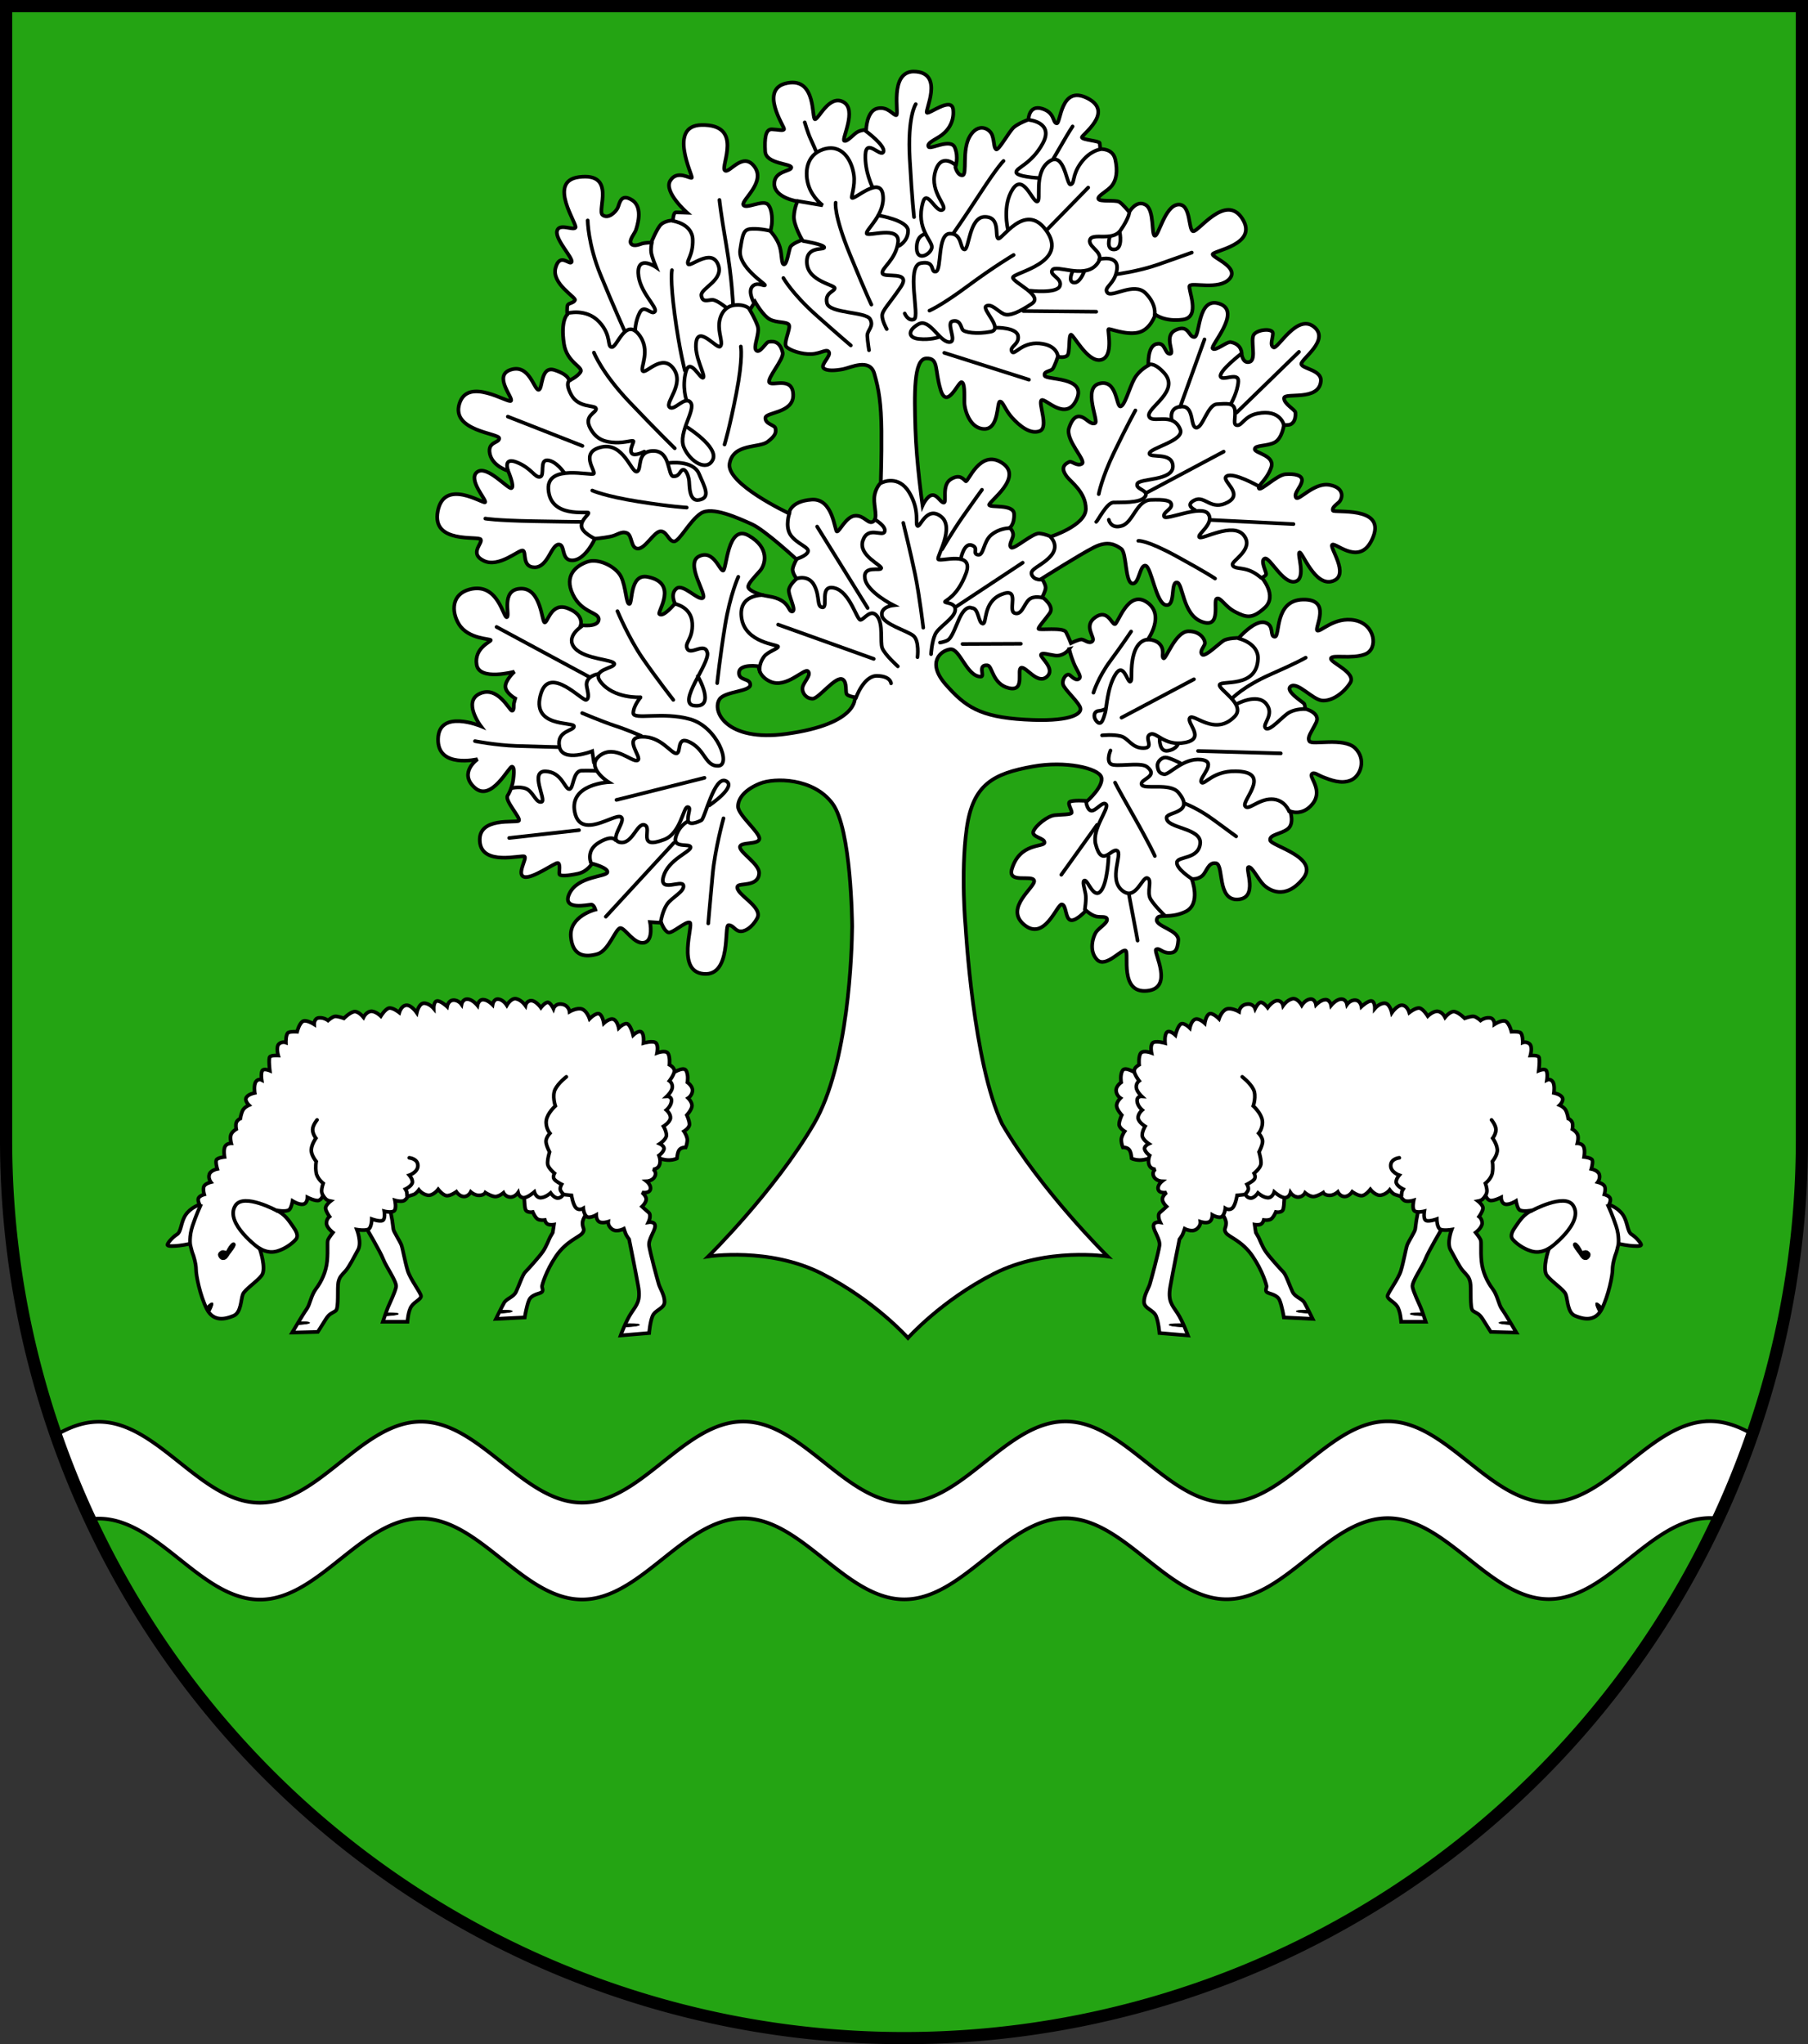 <?xml version="1.0" encoding="UTF-8" standalone="no"?>
<!-- Created with Inkscape (http://www.inkscape.org/) -->

<svg
   width="148.248mm"
   height="167.595mm"
   viewBox="0 0 148.248 167.595"
   version="1.1"
   id="svg5447"
   inkscape:version="1.2.2 (732a01da63, 2022-12-09)"
   sodipodi:docname="Wappen Schafstedt2.svg"
   xmlns:inkscape="http://www.inkscape.org/namespaces/inkscape"
   xmlns:sodipodi="http://sodipodi.sourceforge.net/DTD/sodipodi-0.dtd"
   xmlns="http://www.w3.org/2000/svg"
   xmlns:svg="http://www.w3.org/2000/svg">
  <rect x="0" y="0" width="148.248" height="167.595" fill="#333333" stroke="none"/>
  <sodipodi:namedview
     id="namedview5449"
     pagecolor="#ffffff"
     bordercolor="#666666"
     borderopacity="1.0"
     inkscape:showpageshadow="2"
     inkscape:pageopacity="0.0"
     inkscape:pagecheckerboard="0"
     inkscape:deskcolor="#d1d1d1"
     inkscape:document-units="mm"
     showgrid="false"
     inkscape:zoom="0.8450498"
     inkscape:cx="280.45684"
     inkscape:cy="317.73275"
     inkscape:current-layer="layer1" />
  <defs
     id="defs5444" />
  <g
     inkscape:label="Ebene 1"
     inkscape:groupmode="layer"
     id="layer1"
     transform="translate(-527.427,-67.219)">
    <g
       id="g5150"
       transform="translate(495.521,1.65)">
      <path
         id="path3032"
         style="fill:#24a413;fill-opacity:1;stroke:none;stroke-width:1;stroke-linecap:round;stroke-dasharray:none"
         d="m 32.406,66.07 v 92.971 a 73.624,73.624 0 0 0 73.624,73.624 73.624,73.624 0 0 0 73.624,-73.623 73.624,73.624 0 0 0 0,-0.001 V 66.07 Z" />
      <path
         id="path4315"
         style="fill:#ffffff;fill-opacity:1;stroke:#000000;stroke-width:0.3;stroke-dasharray:none"
         d="m 172.114,182.089 c -4.863,0.002 -8.347,6.647 -13.21,6.649 -4.863,0.002 -8.349,-6.642 -13.212,-6.64 -4.863,0.002 -8.346,6.648 -13.209,6.65 -4.863,0.002 -8.35,-6.642 -13.212,-6.64 -4.863,0.002 -8.347,6.647 -13.21,6.649 -4.863,0.002 -8.349,-6.642 -13.212,-6.64 -4.863,0.002 -8.346,6.648 -13.209,6.65 -4.863,0.002 -8.349,-6.642 -13.212,-6.64 -4.863,0.002 -8.346,6.647 -13.209,6.649 -4.863,0.002 -8.35,-6.642 -13.213,-6.64 -1.233,5.1e-4 -2.376,0.43 -3.477,1.068 a 73.624,73.624 0 0 0 2.818,6.914 c 0.217,-0.027 0.436,-0.045 0.659,-0.045 4.863,-0.002 8.35,6.642 13.213,6.64 4.863,-0.002 8.346,-6.647 13.209,-6.649 4.863,-0.002 8.349,6.642 13.212,6.64 4.863,-0.002 8.346,-6.648 13.209,-6.65 4.863,-0.002 8.35,6.642 13.212,6.64 4.863,-0.002 8.347,-6.647 13.21,-6.649 4.863,-0.002 8.349,6.642 13.212,6.64 4.863,-0.002 8.346,-6.648 13.209,-6.65 4.863,-0.002 8.349,6.642 13.212,6.64 4.863,-0.002 8.347,-6.647 13.21,-6.649 0.21,-8e-5 0.416,0.016 0.622,0.04 a 73.624,73.624 0 0 0 2.821,-6.934 c -1.09,-0.626 -2.223,-1.044 -3.443,-1.043 z" />
      <path
         id="path5010"
         style="fill:none;fill-opacity:1;stroke:#000000;stroke-width:1;stroke-linecap:round;stroke-dasharray:none"
         d="m 32.406,66.07 v 92.971 a 73.624,73.624 0 0 0 73.624,73.624 73.624,73.624 0 0 0 73.624,-73.623 73.624,73.624 0 0 0 0,-0.001 V 66.07 Z" />
      <g
         id="g1467"
         transform="translate(-211.212,-6.789)">
        <g
           id="g1379"
           transform="translate(12.6,78.565)">
          <path
             style="fill:#ffffff;stroke:#000000;stroke-width:0.3;stroke-linecap:round;stroke-dasharray:none"
             d="m 260.492,94.371 c 0,0 1.21,2.03 1.446,2.656 0.236,0.626 1.14,1.863 1.057,2.28 -0.083,0.417 -0.514,1.321 -0.653,1.641 -0.139,0.32 -0.431,1.21 -0.431,1.21 h 2.016 c 0,0 0.056,-0.89 0.334,-1.279 0.278,-0.389 0.779,-0.556 0.779,-0.82 0,-0.264 -0.876,-1.363 -1.098,-2.1 -0.222,-0.737 -0.403,-1.808 -0.514,-2.1 -0.111,-0.292 -0.626,-1.085 -0.653,-1.279 -0.028,-0.195 -0.097,-0.737 -0.097,-0.737 l -0.25,-1.321 -1.696,0.918 z"
             id="path1211" />
          <path
             style="fill:#ffffff;stroke:#000000;stroke-width:0.3;stroke-linecap:round;stroke-dasharray:none"
             d="m 278.753,93.113 c 0,0 -0.472,0.531 -0.472,0.964 0,0.433 0.236,0.472 0,0.806 -0.236,0.334 -1.317,0.649 -2.163,1.888 -0.846,1.239 -1.16,2.399 -1.16,2.497 0,0.098 0.157,0.374 -0.059,0.492 -0.216,0.118 -0.806,0.177 -1.003,0.629 -0.197,0.452 -0.354,1.416 -0.354,1.416 l -2.36,0.118 c 0,0 0.472,-0.964 0.669,-1.317 0.197,-0.354 0.767,-0.452 0.983,-0.905 0.216,-0.452 0.531,-1.396 0.747,-1.612 0.216,-0.216 1.16,-1.258 1.455,-1.691 0.295,-0.433 0.511,-1.042 0.59,-1.18 0.079,-0.138 0.216,-0.374 0.216,-0.374 l 0.098,-0.649 c 0,0 -0.321,0.052 -0.501,-0.032 -0.181,-0.083 -0.25,-0.348 -0.25,-0.348 0,0 -0.375,0.056 -0.584,-0.07 -0.209,-0.125 -0.403,-0.584 -0.403,-0.584 0,0 -0.487,0.097 -0.598,-0.209 -0.111,-0.306 -0.111,-1.446 -0.111,-1.446 l 1.863,-0.793 2.308,0.501 0.959,1.154 z"
             id="path1209" />
          <path
             style="fill:#ffffff;stroke:#000000;stroke-width:0.3;stroke-linecap:round;stroke-dasharray:none"
             d="m 246.838,92.577 c 0,0 -0.695,0.222 -1.098,0.82 -0.403,0.598 -0.348,1.377 -0.709,1.599 -0.362,0.222 -0.834,0.765 -0.779,0.876 0.056,0.111 0.487,0.097 0.973,0.042 0.487,-0.056 1.279,-0.236 1.279,-0.236 l 0.806,-3.087 z"
             id="path1213" />
          <path
             style="fill:#ffffff;stroke:#000000;stroke-width:0.3;stroke-linecap:round;stroke-dasharray:none"
             d="m 285.576,81.836 c 0,0 0.964,-0.649 1.19,-0.285 0.226,0.364 0.118,0.983 0.118,0.983 0,0 0.442,0.295 0.413,0.688 -0.029,0.393 -0.354,0.6 -0.354,0.6 0,0 0.324,0.315 0.315,0.629 -0.01,0.315 -0.423,0.767 -0.423,0.767 0,0 0.216,0.452 0.216,0.757 0,0.305 -0.452,0.57 -0.452,0.57 0,0 0.305,0.442 0.275,0.767 -0.029,0.324 -0.128,0.551 -0.128,0.551 0,0 -0.315,-0.02 -0.501,0.167 -0.187,0.187 -0.216,0.737 -0.216,0.737 0,0 -0.187,0.118 -0.639,0.138 -0.452,0.02 -1.249,-0.275 -1.249,-0.275 l 1.121,-6.754 z"
             id="path1153" />
          <path
             style="fill:#ffffff;stroke:#000000;stroke-width:0.3;stroke-linecap:round;stroke-dasharray:none"
             d="m 246.936,92.661 c 0,0 -0.229,-0.389 -0.153,-0.612 0.076,-0.222 0.48,-0.327 0.48,-0.327 0,0 -0.132,-0.438 -0.021,-0.667 0.111,-0.229 0.563,-0.341 0.563,-0.341 0,0 -0.238,-0.315 -0.12,-0.649 0.118,-0.334 0.649,-0.433 0.649,-0.433 0,0 -0.157,-0.531 -0.079,-0.728 0.079,-0.197 0.669,-0.256 0.669,-0.256 0,0 -0.098,-0.57 0.039,-0.846 0.138,-0.275 0.511,-0.275 0.511,-0.275 0,0 -0.118,-0.452 -0.019,-0.708 0.098,-0.256 0.433,-0.452 0.433,-0.452 0,0 -0.079,-0.354 0.02,-0.57 0.098,-0.216 0.315,-0.295 0.315,-0.295 0,0 0.059,-0.393 0.197,-0.669 0.138,-0.275 0.511,-0.433 0.511,-0.433 0,0 -0.374,-0.354 -0.216,-0.629 0.157,-0.275 0.688,-0.374 0.688,-0.374 0,0 -0.098,-0.649 0.098,-0.924 0.197,-0.275 0.472,-0.138 0.472,-0.138 0,0 -0.079,-0.511 0.039,-0.747 0.118,-0.236 0.629,-0.02 0.629,-0.02 0,0 -0.118,-0.964 0,-1.121 0.118,-0.157 0.688,-0.118 0.688,-0.118 0,0 -0.197,-0.708 0.059,-0.944 0.256,-0.236 0.57,-0.118 0.57,-0.118 0,0 -0.02,-0.728 0.216,-0.826 0.236,-0.098 0.708,-0.059 0.708,-0.059 0,0 0.151,-0.641 0.452,-0.846 0.279,-0.189 0.944,0.236 0.944,0.236 0,0 -0.02,-0.492 0.393,-0.531 0.413,-0.039 0.747,0.216 0.747,0.216 0,0 0.334,-0.295 0.551,-0.334 0.216,-0.039 0.747,0.157 0.747,0.157 0,0 0.456,-0.46 0.817,-0.543 0.362,-0.083 0.793,0.459 0.793,0.459 0,0 0.209,-0.431 0.584,-0.487 0.375,-0.056 0.834,0.389 0.834,0.389 0,0 0.362,-0.584 0.667,-0.654 0.306,-0.07 0.848,0.362 0.848,0.362 0,0 0.153,-0.556 0.57,-0.598 0.417,-0.042 0.862,0.612 0.862,0.612 0,0 0.167,-0.779 0.598,-0.779 0.431,0 0.793,0.431 0.793,0.431 0,0 -0.014,-0.598 0.292,-0.612 0.306,-0.014 0.806,0.459 0.806,0.459 0,0 0.083,-0.501 0.501,-0.528 0.417,-0.028 0.681,0.348 0.681,0.348 0,0 0.083,-0.459 0.501,-0.431 0.417,0.028 0.806,0.514 0.806,0.514 0,0 0.083,-0.473 0.459,-0.473 0.375,0 0.779,0.417 0.779,0.417 0,0 0.083,-0.514 0.487,-0.459 0.403,0.056 0.681,0.501 0.681,0.501 0,0 0.348,-0.626 0.779,-0.528 0.431,0.097 0.751,0.556 0.751,0.556 0,0 0.083,-0.403 0.473,-0.403 0.389,0 0.793,0.57 0.793,0.57 0,0 0.292,-0.389 0.528,-0.431 0.236,-0.042 0.501,0.514 0.501,0.514 0,0 0.153,-0.459 0.709,-0.362 0.556,0.097 0.612,0.612 0.612,0.612 0,0 0.626,-0.362 1.029,-0.209 0.403,0.153 0.612,0.793 0.612,0.793 0,0 0.514,-0.528 0.793,-0.403 0.278,0.125 0.375,0.765 0.375,0.765 0,0 0.473,-0.445 0.793,-0.32 0.32,0.125 0.431,0.709 0.431,0.709 0,0 0.528,-0.528 0.779,-0.292 0.25,0.236 0.403,0.876 0.403,0.876 0,0 0.473,-0.445 0.695,-0.236 0.222,0.209 0.153,0.89 0.153,0.89 0,0 0.793,-0.222 1.015,-0.014 0.222,0.209 0.097,0.82 0.097,0.82 0,0 0.667,-0.25 0.876,0.014 0.209,0.264 0.139,0.959 0.139,0.959 0,0 0.403,0.209 0.403,0.501 0,0.292 -0.403,0.82 -0.403,0.82 0,0 0.25,0.167 0.236,0.514 -0.014,0.348 -0.445,0.751 -0.445,0.751 0,0 0.403,-0.028 0.375,0.389 -0.028,0.417 -0.417,0.737 -0.417,0.737 0,0 0.362,0.306 0.334,0.653 -0.028,0.348 -0.57,0.681 -0.57,0.681 0,0 0.25,0.417 0.236,0.751 -0.014,0.334 -0.542,0.681 -0.542,0.681 0,0 0.431,0.195 0.334,0.473 -0.097,0.278 -0.403,0.487 -0.403,0.487 0,0 0.181,0.417 0.042,0.779 -0.139,0.362 -0.528,0.348 -0.528,0.348 0,0 0.334,0.195 0.153,0.584 -0.181,0.389 -0.681,0.403 -0.681,0.403 0,0 0.417,0.334 0.306,0.681 -0.111,0.348 -0.681,0.236 -0.681,0.236 0,0 0.375,0.302 0.345,0.587 -0.029,0.285 -0.344,0.57 -0.344,0.57 0,0 0.275,0.256 0.541,0.482 0.265,0.226 -0.02,0.806 -0.02,0.806 0,0 0.56,-0.098 0.551,0.315 -0.01,0.413 -0.56,1.062 -0.492,1.593 0.069,0.531 0.684,2.808 0.795,3.17 0.111,0.362 0.487,0.918 0.473,1.46 -0.014,0.542 -0.779,0.64 -0.987,1.154 -0.209,0.514 -0.278,1.39 -0.278,1.39 l -2.336,0.195 c 0,0 0.431,-1.182 0.876,-1.849 0.445,-0.667 0.779,-0.987 0.57,-2.169 -0.209,-1.182 -0.751,-3.865 -0.751,-3.865 0,0 -0.161,-0.213 -0.23,-0.341 -0.069,-0.128 -0.197,-0.521 -0.197,-0.521 0,0 -0.59,0.315 -0.964,0.039 -0.374,-0.275 -0.324,-0.619 -0.324,-0.619 0,0 -0.452,0.147 -0.718,0.02 -0.265,-0.128 -0.265,-0.57 -0.265,-0.57 0,0 -0.57,0.324 -0.796,0.118 -0.226,-0.206 -0.265,-0.659 -0.265,-0.659 0,0 -0.342,0.211 -0.592,-0.039 -0.25,-0.25 -0.375,-1.029 -0.375,-1.029 l -0.681,-0.07 c 0,0 -0.139,0.292 -0.445,0.292 -0.306,0 -0.584,-0.417 -0.584,-0.417 0,0 -0.417,0.375 -0.806,0.389 -0.389,0.014 -0.528,-0.473 -0.528,-0.473 0,0 -0.584,0.514 -0.918,0.473 -0.334,-0.042 -0.417,-0.417 -0.417,-0.417 0,0 -0.264,0.389 -0.653,0.362 -0.389,-0.028 -0.542,-0.348 -0.542,-0.348 0,0 -0.389,0.334 -0.709,0.306 -0.32,-0.028 -0.779,-0.32 -0.779,-0.32 0,0 -0.083,0.195 -0.473,0.222 -0.389,0.028 -0.723,-0.278 -0.723,-0.278 0,0 -0.181,0.375 -0.556,0.375 -0.375,0 -0.626,-0.389 -0.626,-0.389 0,0 -0.459,0.334 -0.779,0.32 -0.32,-0.014 -0.709,-0.514 -0.709,-0.514 0,0 -0.417,0.542 -0.862,0.473 -0.445,-0.07 -0.723,-0.431 -0.723,-0.431 0,0 -0.225,0.309 -0.43,0.378 -0.318,0.106 -0.487,0.147 -0.487,0.147 0,0 -0.044,0.167 -0.256,0.324 -0.237,0.176 -0.791,0.005 -0.791,0.005 0,0 0.157,0.708 -0.079,0.875 -0.236,0.167 -0.796,0.02 -0.796,0.02 0,0 0.108,0.639 -0.138,0.757 -0.246,0.118 -0.885,-0.118 -0.885,-0.118 0,0 -0.01,0.718 -0.295,0.846 -0.285,0.128 -0.924,0.02 -0.924,0.02 0,0 0.423,1.085 0.089,1.669 -0.334,0.584 -0.695,1.349 -1.029,1.724 -0.334,0.375 -0.487,0.473 -0.584,0.932 -0.097,0.459 0.056,2.113 -0.209,2.322 -0.264,0.209 -0.501,0.181 -0.834,0.723 -0.334,0.542 -0.64,1.015 -0.64,1.015 l -2.1,0.056 c 0,0 0.89,-1.516 1.182,-1.919 0.292,-0.403 0.348,-1.112 0.779,-1.682 0.431,-0.57 0.82,-1.377 0.904,-2.266 0.083,-0.89 -0.014,-1.543 0.07,-1.738 0.083,-0.195 0.403,-0.598 0.403,-0.598 0,0 -0.528,-0.403 -0.528,-0.765 0,-0.362 0.25,-0.542 0.25,-0.542 0,0 -0.292,-0.403 -0.32,-0.667 -0.028,-0.264 0.403,-0.598 0.403,-0.598 0,0 -0.236,-0.042 -0.361,-0.153 -0.125,-0.111 -0.266,-0.316 -0.266,-0.316 0,0 -0.068,0.288 -0.318,0.4 -0.25,0.111 -0.945,-0.236 -0.945,-0.236 0,0 0,0.487 -0.348,0.556 -0.348,0.07 -0.876,-0.264 -0.876,-0.264 0,0 -0.101,0.585 -0.278,0.723 -0.258,0.201 -1.059,0.041 -1.059,0.041 0.698,0.3 1.033,0.837 1.379,1.336 0.205,0.295 0.501,0.737 0.222,1.057 -0.278,0.32 -0.835,0.744 -1.488,0.946 -0.327,0.101 -0.82,0.167 -1.474,-0.209 0,0 0.584,1.669 0.167,2.211 -0.417,0.542 -1.377,1.14 -1.543,1.543 -0.167,0.403 -0.125,1.502 -0.765,1.766 -0.64,0.264 -1.641,0.542 -2.197,-0.57 -0.556,-1.112 -0.876,-2.739 -0.876,-3.226 0,-0.487 -0.222,-1.196 -0.278,-1.307 -0.056,-0.111 -0.195,-0.723 -0.195,-0.723 0,0 -0.111,-0.667 0.181,-1.543 0.292,-0.876 0.64,-1.641 0.64,-1.641 z"
             id="path1027"
             sodipodi:nodetypes="cscscscccscscscscscscscscscscscscscscscscscscscscscscscscscscscscscscscscscscscscscscscscscscscscsccssssccsscscscscscsccscscscscscscscscscscscscscccsssssccsssscscscscscscscssscsssssscscc" />
          <path
             style="fill:none;stroke:#000000;stroke-width:0.3;stroke-linecap:round;stroke-dasharray:none"
             d="m 253.239,93.065 c 0,0 -2.721,-1.487 -3.412,-0.445 -0.959,1.446 1.995,3.566 1.995,3.566"
             id="path1215"
             sodipodi:nodetypes="csc" />
          <path
             style="fill:none;stroke:#000000;stroke-width:0.3;stroke-linecap:round;stroke-dasharray:none"
             d="m 257.039,91.876 c 0,0 -0.148,-0.203 -0.148,-0.453 0,-0.25 0.125,-0.612 0.125,-0.612 0,0 -0.487,-0.375 -0.57,-0.862 -0.083,-0.487 0,-0.932 0,-0.932 0,0 -0.445,-0.528 -0.403,-0.987 0.042,-0.459 0.375,-0.918 0.375,-0.918 0,0 -0.278,-0.362 -0.264,-0.723 0.014,-0.362 0.362,-0.779 0.362,-0.779"
             id="path1229"
             sodipodi:nodetypes="cscscsccc" />
          <path
             style="fill:none;stroke:#000000;stroke-width:0.3;stroke-linecap:round;stroke-dasharray:none"
             d="m 263.897,91.834 c 0,0 0.004,-0.138 -0.024,-0.3 -0.015,-0.09 -0.114,-0.25 -0.114,-0.25 0,0 0.433,-0.197 0.551,-0.472 0.118,-0.275 -0.226,-0.669 -0.226,-0.669 0,0 0.718,-0.246 0.698,-0.806 -0.02,-0.56 -0.708,-0.619 -0.708,-0.619"
             id="path1231"
             sodipodi:nodetypes="cscscsc" />
          <path
             style="fill:none;stroke:#000000;stroke-width:0.3;stroke-linecap:round;stroke-dasharray:none"
             d="m 276.719,91.701 c 0,0 -0.139,-0.111 -0.236,-0.306 -0.097,-0.195 0.083,-0.501 0.083,-0.501 0,0 -0.445,-0.222 -0.598,-0.417 -0.153,-0.195 0.014,-0.487 0.014,-0.487 0,0 -0.501,-0.417 -0.556,-0.737 -0.056,-0.32 0.153,-1.015 0.153,-1.015 0,0 -0.306,-0.57 -0.292,-0.89 0.014,-0.32 0.32,-0.64 0.32,-0.64 0,0 -0.389,-0.473 -0.292,-1.071 0.097,-0.598 0.737,-1.168 0.737,-1.168 0,0 -0.278,-0.834 -0.014,-1.363 0.264,-0.528 0.918,-1.029 0.918,-1.029"
             id="path1247" />
          <path
             style="fill:#000000;stroke:#000000;stroke-width:0.05;stroke-linecap:round;stroke-dasharray:none"
             d="m 247.414,100.973 c 0,0 0.403,-0.462 0.541,-0.354 0.138,0.108 -0.265,0.811 -0.265,0.811 z"
             id="path1266" />
          <path
             style="fill:#000000;stroke:#000000;stroke-width:0.05;stroke-linecap:round;stroke-dasharray:none"
             d="m 249.11,96.323 c 0,0 0.393,-0.806 0.634,-0.624 0.156,0.117 0.019,0.335 -0.129,0.545 -0.144,0.205 -0.299,0.403 -0.299,0.403 0,0 -0.172,0.318 -0.342,0.389 -0.202,0.085 -0.357,0.017 -0.467,-0.141 -0.156,-0.225 -0.097,-0.393 0.123,-0.53 0.185,-0.115 0.427,0.023 0.427,0.023 z"
             id="path1322"
             sodipodi:nodetypes="csscssscc" />
          <path
             style="fill:#000000;stroke:#000000;stroke-width:0.05;stroke-linecap:round;stroke-dasharray:none"
             d="m 255.038,102.154 c 0,0 0.883,-0.017 0.869,0.09 -0.014,0.108 -1.043,0.16 -1.043,0.16 z"
             id="path1324" />
          <path
             style="fill:#000000;stroke:#000000;stroke-width:0.05;stroke-linecap:round;stroke-dasharray:none"
             d="m 281.855,102.32 c 0.029,0 1.121,-0.034 1.096,0.093 -0.025,0.128 -1.268,0.177 -1.268,0.177 z"
             id="path1326"
             sodipodi:nodetypes="cscc" />
          <path
             style="fill:#000000;stroke:#000000;stroke-width:0.05;stroke-linecap:round;stroke-dasharray:none"
             d="m 262.314,101.426 c 0,0 0.883,-0.017 0.869,0.09 -0.014,0.108 -1.043,0.16 -1.043,0.16 z"
             id="path1328" />
          <path
             style="fill:#000000;stroke:#000000;stroke-width:0.05;stroke-linecap:round;stroke-dasharray:none"
             d="m 271.654,101.21 c 0,0 0.883,-0.017 0.869,0.09 -0.014,0.108 -1.043,0.16 -1.043,0.16 z"
             id="path1330" />
        </g>
        <g
           id="g1433"
           transform="matrix(-1,0,0,1,621.932,78.565)">
          <path
             style="fill:#ffffff;stroke:#000000;stroke-width:0.3;stroke-linecap:round;stroke-dasharray:none"
             d="m 260.492,94.371 c 0,0 1.21,2.03 1.446,2.656 0.236,0.626 1.14,1.863 1.057,2.28 -0.083,0.417 -0.514,1.321 -0.653,1.641 -0.139,0.32 -0.431,1.21 -0.431,1.21 h 2.016 c 0,0 0.056,-0.89 0.334,-1.279 0.278,-0.389 0.779,-0.556 0.779,-0.82 0,-0.264 -0.876,-1.363 -1.098,-2.1 -0.222,-0.737 -0.403,-1.808 -0.514,-2.1 -0.111,-0.292 -0.626,-1.085 -0.653,-1.279 -0.028,-0.195 -0.097,-0.737 -0.097,-0.737 l -0.25,-1.321 -1.696,0.918 z"
             id="path1403" />
          <path
             style="fill:#ffffff;stroke:#000000;stroke-width:0.3;stroke-linecap:round;stroke-dasharray:none"
             d="m 278.753,93.113 c 0,0 -0.472,0.531 -0.472,0.964 0,0.433 0.236,0.472 0,0.806 -0.236,0.334 -1.317,0.649 -2.163,1.888 -0.846,1.239 -1.16,2.399 -1.16,2.497 0,0.098 0.157,0.374 -0.059,0.492 -0.216,0.118 -0.806,0.177 -1.003,0.629 -0.197,0.452 -0.354,1.416 -0.354,1.416 l -2.36,0.118 c 0,0 0.472,-0.964 0.669,-1.317 0.197,-0.354 0.767,-0.452 0.983,-0.905 0.216,-0.452 0.531,-1.396 0.747,-1.612 0.216,-0.216 1.16,-1.258 1.455,-1.691 0.295,-0.433 0.511,-1.042 0.59,-1.18 0.079,-0.138 0.216,-0.374 0.216,-0.374 l 0.098,-0.649 c 0,0 -0.321,0.052 -0.501,-0.032 -0.181,-0.083 -0.25,-0.348 -0.25,-0.348 0,0 -0.375,0.056 -0.584,-0.07 -0.209,-0.125 -0.403,-0.584 -0.403,-0.584 0,0 -0.487,0.097 -0.598,-0.209 -0.111,-0.306 -0.111,-1.446 -0.111,-1.446 l 1.863,-0.793 2.308,0.501 0.959,1.154 z"
             id="path1405" />
          <path
             style="fill:#ffffff;stroke:#000000;stroke-width:0.3;stroke-linecap:round;stroke-dasharray:none"
             d="m 246.838,92.577 c 0,0 -0.695,0.222 -1.098,0.82 -0.403,0.598 -0.348,1.377 -0.709,1.599 -0.362,0.222 -0.834,0.765 -0.779,0.876 0.056,0.111 0.487,0.097 0.973,0.042 0.487,-0.056 1.279,-0.236 1.279,-0.236 l 0.806,-3.087 z"
             id="path1407" />
          <path
             style="fill:#ffffff;stroke:#000000;stroke-width:0.3;stroke-linecap:round;stroke-dasharray:none"
             d="m 285.576,81.836 c 0,0 0.964,-0.649 1.19,-0.285 0.226,0.364 0.118,0.983 0.118,0.983 0,0 0.442,0.295 0.413,0.688 -0.029,0.393 -0.354,0.6 -0.354,0.6 0,0 0.324,0.315 0.315,0.629 -0.01,0.315 -0.423,0.767 -0.423,0.767 0,0 0.216,0.452 0.216,0.757 0,0.305 -0.452,0.57 -0.452,0.57 0,0 0.305,0.442 0.275,0.767 -0.029,0.324 -0.128,0.551 -0.128,0.551 0,0 -0.315,-0.02 -0.501,0.167 -0.187,0.187 -0.216,0.737 -0.216,0.737 0,0 -0.187,0.118 -0.639,0.138 -0.452,0.02 -1.249,-0.275 -1.249,-0.275 l 1.121,-6.754 z"
             id="path1409" />
          <path
             style="fill:#ffffff;stroke:#000000;stroke-width:0.3;stroke-linecap:round;stroke-dasharray:none"
             d="m 246.936,92.661 c 0,0 -0.229,-0.389 -0.153,-0.612 0.076,-0.222 0.48,-0.327 0.48,-0.327 0,0 -0.132,-0.438 -0.021,-0.667 0.111,-0.229 0.563,-0.341 0.563,-0.341 0,0 -0.238,-0.315 -0.12,-0.649 0.118,-0.334 0.649,-0.433 0.649,-0.433 0,0 -0.157,-0.531 -0.079,-0.728 0.079,-0.197 0.669,-0.256 0.669,-0.256 0,0 -0.098,-0.57 0.039,-0.846 0.138,-0.275 0.511,-0.275 0.511,-0.275 0,0 -0.118,-0.452 -0.019,-0.708 0.098,-0.256 0.433,-0.452 0.433,-0.452 0,0 -0.079,-0.354 0.02,-0.57 0.098,-0.216 0.315,-0.295 0.315,-0.295 0,0 0.059,-0.393 0.197,-0.669 0.138,-0.275 0.511,-0.433 0.511,-0.433 0,0 -0.374,-0.354 -0.216,-0.629 0.157,-0.275 0.688,-0.374 0.688,-0.374 0,0 -0.098,-0.649 0.098,-0.924 0.197,-0.275 0.472,-0.138 0.472,-0.138 0,0 -0.079,-0.511 0.039,-0.747 0.118,-0.236 0.629,-0.02 0.629,-0.02 0,0 -0.118,-0.964 0,-1.121 0.118,-0.157 0.688,-0.118 0.688,-0.118 0,0 -0.197,-0.708 0.059,-0.944 0.256,-0.236 0.57,-0.118 0.57,-0.118 0,0 -0.02,-0.728 0.216,-0.826 0.236,-0.098 0.708,-0.059 0.708,-0.059 0,0 0.151,-0.641 0.452,-0.846 0.279,-0.189 0.944,0.236 0.944,0.236 0,0 -0.02,-0.492 0.393,-0.531 0.413,-0.039 0.747,0.216 0.747,0.216 0,0 0.334,-0.295 0.551,-0.334 0.216,-0.039 0.747,0.157 0.747,0.157 0,0 0.456,-0.46 0.817,-0.543 0.362,-0.083 0.793,0.459 0.793,0.459 0,0 0.209,-0.431 0.584,-0.487 0.375,-0.056 0.834,0.389 0.834,0.389 0,0 0.362,-0.584 0.667,-0.654 0.306,-0.07 0.848,0.362 0.848,0.362 0,0 0.153,-0.556 0.57,-0.598 0.417,-0.042 0.862,0.612 0.862,0.612 0,0 0.167,-0.779 0.598,-0.779 0.431,0 0.793,0.431 0.793,0.431 0,0 -0.014,-0.598 0.292,-0.612 0.306,-0.014 0.806,0.459 0.806,0.459 0,0 0.083,-0.501 0.501,-0.528 0.417,-0.028 0.681,0.348 0.681,0.348 0,0 0.083,-0.459 0.501,-0.431 0.417,0.028 0.806,0.514 0.806,0.514 0,0 0.083,-0.473 0.459,-0.473 0.375,0 0.779,0.417 0.779,0.417 0,0 0.083,-0.514 0.487,-0.459 0.403,0.056 0.681,0.501 0.681,0.501 0,0 0.348,-0.626 0.779,-0.528 0.431,0.097 0.751,0.556 0.751,0.556 0,0 0.083,-0.403 0.473,-0.403 0.389,0 0.793,0.57 0.793,0.57 0,0 0.292,-0.389 0.528,-0.431 0.236,-0.042 0.501,0.514 0.501,0.514 0,0 0.153,-0.459 0.709,-0.362 0.556,0.097 0.612,0.612 0.612,0.612 0,0 0.626,-0.362 1.029,-0.209 0.403,0.153 0.612,0.793 0.612,0.793 0,0 0.514,-0.528 0.793,-0.403 0.278,0.125 0.375,0.765 0.375,0.765 0,0 0.473,-0.445 0.793,-0.32 0.32,0.125 0.431,0.709 0.431,0.709 0,0 0.528,-0.528 0.779,-0.292 0.25,0.236 0.403,0.876 0.403,0.876 0,0 0.473,-0.445 0.695,-0.236 0.222,0.209 0.153,0.89 0.153,0.89 0,0 0.793,-0.222 1.015,-0.014 0.222,0.209 0.097,0.82 0.097,0.82 0,0 0.667,-0.25 0.876,0.014 0.209,0.264 0.139,0.959 0.139,0.959 0,0 0.403,0.209 0.403,0.501 0,0.292 -0.403,0.82 -0.403,0.82 0,0 0.25,0.167 0.236,0.514 -0.014,0.348 -0.445,0.751 -0.445,0.751 0,0 0.403,-0.028 0.375,0.389 -0.028,0.417 -0.417,0.737 -0.417,0.737 0,0 0.362,0.306 0.334,0.653 -0.028,0.348 -0.57,0.681 -0.57,0.681 0,0 0.25,0.417 0.236,0.751 -0.014,0.334 -0.542,0.681 -0.542,0.681 0,0 0.431,0.195 0.334,0.473 -0.097,0.278 -0.403,0.487 -0.403,0.487 0,0 0.181,0.417 0.042,0.779 -0.139,0.362 -0.528,0.348 -0.528,0.348 0,0 0.334,0.195 0.153,0.584 -0.181,0.389 -0.681,0.403 -0.681,0.403 0,0 0.417,0.334 0.306,0.681 -0.111,0.348 -0.681,0.236 -0.681,0.236 0,0 0.375,0.302 0.345,0.587 -0.029,0.285 -0.344,0.57 -0.344,0.57 0,0 0.275,0.256 0.541,0.482 0.265,0.226 -0.02,0.806 -0.02,0.806 0,0 0.56,-0.098 0.551,0.315 -0.01,0.413 -0.56,1.062 -0.492,1.593 0.069,0.531 0.684,2.808 0.795,3.17 0.111,0.362 0.487,0.918 0.473,1.46 -0.014,0.542 -0.779,0.64 -0.987,1.154 -0.209,0.514 -0.278,1.39 -0.278,1.39 l -2.336,0.195 c 0,0 0.431,-1.182 0.876,-1.849 0.445,-0.667 0.779,-0.987 0.57,-2.169 -0.209,-1.182 -0.751,-3.865 -0.751,-3.865 0,0 -0.161,-0.213 -0.23,-0.341 -0.069,-0.128 -0.197,-0.521 -0.197,-0.521 0,0 -0.59,0.315 -0.964,0.039 -0.374,-0.275 -0.324,-0.619 -0.324,-0.619 0,0 -0.452,0.147 -0.718,0.02 -0.265,-0.128 -0.265,-0.57 -0.265,-0.57 0,0 -0.57,0.324 -0.796,0.118 -0.226,-0.206 -0.265,-0.659 -0.265,-0.659 0,0 -0.342,0.211 -0.592,-0.039 -0.25,-0.25 -0.375,-1.029 -0.375,-1.029 l -0.681,-0.07 c 0,0 -0.139,0.292 -0.445,0.292 -0.306,0 -0.584,-0.417 -0.584,-0.417 0,0 -0.417,0.375 -0.806,0.389 -0.389,0.014 -0.528,-0.473 -0.528,-0.473 0,0 -0.584,0.514 -0.918,0.473 -0.334,-0.042 -0.417,-0.417 -0.417,-0.417 0,0 -0.264,0.389 -0.653,0.362 -0.389,-0.028 -0.542,-0.348 -0.542,-0.348 0,0 -0.389,0.334 -0.709,0.306 -0.32,-0.028 -0.779,-0.32 -0.779,-0.32 0,0 -0.083,0.195 -0.473,0.222 -0.389,0.028 -0.723,-0.278 -0.723,-0.278 0,0 -0.181,0.375 -0.556,0.375 -0.375,0 -0.626,-0.389 -0.626,-0.389 0,0 -0.459,0.334 -0.779,0.32 -0.32,-0.014 -0.709,-0.514 -0.709,-0.514 0,0 -0.417,0.542 -0.862,0.473 -0.445,-0.07 -0.723,-0.431 -0.723,-0.431 0,0 -0.225,0.309 -0.43,0.378 -0.318,0.106 -0.487,0.147 -0.487,0.147 0,0 -0.044,0.167 -0.256,0.324 -0.237,0.176 -0.791,0.005 -0.791,0.005 0,0 0.157,0.708 -0.079,0.875 -0.236,0.167 -0.796,0.02 -0.796,0.02 0,0 0.108,0.639 -0.138,0.757 -0.246,0.118 -0.885,-0.118 -0.885,-0.118 0,0 -0.01,0.718 -0.295,0.846 -0.285,0.128 -0.924,0.02 -0.924,0.02 0,0 0.423,1.085 0.089,1.669 -0.334,0.584 -0.695,1.349 -1.029,1.724 -0.334,0.375 -0.487,0.473 -0.584,0.932 -0.097,0.459 0.056,2.113 -0.209,2.322 -0.264,0.209 -0.501,0.181 -0.834,0.723 -0.334,0.542 -0.64,1.015 -0.64,1.015 l -2.1,0.056 c 0,0 0.89,-1.516 1.182,-1.919 0.292,-0.403 0.348,-1.112 0.779,-1.682 0.431,-0.57 0.82,-1.377 0.904,-2.266 0.083,-0.89 -0.014,-1.543 0.07,-1.738 0.083,-0.195 0.403,-0.598 0.403,-0.598 0,0 -0.528,-0.403 -0.528,-0.765 0,-0.362 0.25,-0.542 0.25,-0.542 0,0 -0.292,-0.403 -0.32,-0.667 -0.028,-0.264 0.403,-0.598 0.403,-0.598 0,0 -0.236,-0.042 -0.361,-0.153 -0.125,-0.111 -0.266,-0.316 -0.266,-0.316 0,0 -0.068,0.288 -0.318,0.4 -0.25,0.111 -0.945,-0.236 -0.945,-0.236 0,0 0,0.487 -0.348,0.556 -0.348,0.07 -0.876,-0.264 -0.876,-0.264 0,0 -0.101,0.585 -0.278,0.723 -0.258,0.201 -1.059,0.041 -1.059,0.041 0.698,0.3 1.033,0.837 1.379,1.336 0.205,0.295 0.501,0.737 0.222,1.057 -0.278,0.32 -0.835,0.744 -1.488,0.946 -0.327,0.101 -0.82,0.167 -1.474,-0.209 0,0 0.584,1.669 0.167,2.211 -0.417,0.542 -1.377,1.14 -1.543,1.543 -0.167,0.403 -0.125,1.502 -0.765,1.766 -0.64,0.264 -1.641,0.542 -2.197,-0.57 -0.556,-1.112 -0.876,-2.739 -0.876,-3.226 0,-0.487 -0.222,-1.196 -0.278,-1.307 -0.056,-0.111 -0.195,-0.723 -0.195,-0.723 0,0 -0.111,-0.667 0.181,-1.543 0.292,-0.876 0.64,-1.641 0.64,-1.641 z"
             id="path1411"
             sodipodi:nodetypes="cscscscccscscscscscscscscscscscscscscscscscscscscscscscscscscscscscscscscscscscscscscscscscscscscsccssssccsscscscscscsccscscscscscscscscscscscscscccsssssccsssscscscscscscscssscsssssscscc" />
          <path
             style="fill:none;stroke:#000000;stroke-width:0.3;stroke-linecap:round;stroke-dasharray:none"
             d="m 253.239,93.065 c 0,0 -2.721,-1.487 -3.412,-0.445 -0.959,1.446 1.995,3.566 1.995,3.566"
             id="path1413"
             sodipodi:nodetypes="csc" />
          <path
             style="fill:none;stroke:#000000;stroke-width:0.3;stroke-linecap:round;stroke-dasharray:none"
             d="m 257.039,91.876 c 0,0 -0.148,-0.203 -0.148,-0.453 0,-0.25 0.125,-0.612 0.125,-0.612 0,0 -0.487,-0.375 -0.57,-0.862 -0.083,-0.487 0,-0.932 0,-0.932 0,0 -0.445,-0.528 -0.403,-0.987 0.042,-0.459 0.375,-0.918 0.375,-0.918 0,0 -0.278,-0.362 -0.264,-0.723 0.014,-0.362 0.362,-0.779 0.362,-0.779"
             id="path1415"
             sodipodi:nodetypes="cscscsccc" />
          <path
             style="fill:none;stroke:#000000;stroke-width:0.3;stroke-linecap:round;stroke-dasharray:none"
             d="m 263.897,91.834 c 0,0 0.004,-0.138 -0.024,-0.3 -0.015,-0.09 -0.114,-0.25 -0.114,-0.25 0,0 0.433,-0.197 0.551,-0.472 0.118,-0.275 -0.226,-0.669 -0.226,-0.669 0,0 0.718,-0.246 0.698,-0.806 -0.02,-0.56 -0.708,-0.619 -0.708,-0.619"
             id="path1417"
             sodipodi:nodetypes="cscscsc" />
          <path
             style="fill:none;stroke:#000000;stroke-width:0.3;stroke-linecap:round;stroke-dasharray:none"
             d="m 276.719,91.701 c 0,0 -0.139,-0.111 -0.236,-0.306 -0.097,-0.195 0.083,-0.501 0.083,-0.501 0,0 -0.445,-0.222 -0.598,-0.417 -0.153,-0.195 0.014,-0.487 0.014,-0.487 0,0 -0.501,-0.417 -0.556,-0.737 -0.056,-0.32 0.153,-1.015 0.153,-1.015 0,0 -0.306,-0.57 -0.292,-0.89 0.014,-0.32 0.32,-0.64 0.32,-0.64 0,0 -0.389,-0.473 -0.292,-1.071 0.097,-0.598 0.737,-1.168 0.737,-1.168 0,0 -0.278,-0.834 -0.014,-1.363 0.264,-0.528 0.918,-1.029 0.918,-1.029"
             id="path1419" />
          <path
             style="fill:#000000;stroke:#000000;stroke-width:0.05;stroke-linecap:round;stroke-dasharray:none"
             d="m 247.414,100.973 c 0,0 0.403,-0.462 0.541,-0.354 0.138,0.108 -0.265,0.811 -0.265,0.811 z"
             id="path1421" />
          <path
             style="fill:#000000;stroke:#000000;stroke-width:0.05;stroke-linecap:round;stroke-dasharray:none"
             d="m 249.11,96.323 c 0,0 0.393,-0.806 0.634,-0.624 0.156,0.117 0.019,0.335 -0.129,0.545 -0.144,0.205 -0.299,0.403 -0.299,0.403 0,0 -0.172,0.318 -0.342,0.389 -0.202,0.085 -0.357,0.017 -0.467,-0.141 -0.156,-0.225 -0.097,-0.393 0.123,-0.53 0.185,-0.115 0.427,0.023 0.427,0.023 z"
             id="path1423"
             sodipodi:nodetypes="csscssscc" />
          <path
             style="fill:#000000;stroke:#000000;stroke-width:0.05;stroke-linecap:round;stroke-dasharray:none"
             d="m 255.038,102.154 c 0,0 0.883,-0.017 0.869,0.09 -0.014,0.108 -1.043,0.16 -1.043,0.16 z"
             id="path1425" />
          <path
             style="fill:#000000;stroke:#000000;stroke-width:0.05;stroke-linecap:round;stroke-dasharray:none"
             d="m 281.855,102.32 c 0.029,0 1.121,-0.034 1.096,0.093 -0.025,0.128 -1.268,0.177 -1.268,0.177 z"
             id="path1427"
             sodipodi:nodetypes="cscc" />
          <path
             style="fill:#000000;stroke:#000000;stroke-width:0.05;stroke-linecap:round;stroke-dasharray:none"
             d="m 262.314,101.426 c 0,0 0.883,-0.017 0.869,0.09 -0.014,0.108 -1.043,0.16 -1.043,0.16 z"
             id="path1429" />
          <path
             style="fill:#000000;stroke:#000000;stroke-width:0.05;stroke-linecap:round;stroke-dasharray:none"
             d="m 271.654,101.21 c 0,0 0.883,-0.017 0.869,0.09 -0.014,0.108 -1.043,0.16 -1.043,0.16 z"
             id="path1431" />
        </g>
      </g>
      <g
         id="g2978"
         transform="translate(-211.105,-6.83)">
        <path
           id="path1527"
           style="fill:#ffffff;stroke:#000000;stroke-width:0.3;stroke-linecap:round;stroke-dasharray:none"
           d="m 317.926,78.26 c -2.02,0.042 -1.172,3.542 -1.42,3.58 -0.256,0.039 -0.669,-0.747 -1.553,-0.55 -0.885,0.197 -0.924,1.75 -0.924,1.75 0,0 -0.334,-2.13e-4 -0.669,0.157 -0.334,0.157 -0.865,0.846 -1.121,0.747 -0.256,-0.098 1.082,-2.556 -0.079,-3.185 -1.16,-0.629 -2.025,1.415 -2.32,1.415 -0.295,0 0.138,-3.421 -2.261,-2.969 -2.399,0.452 -0.236,3.598 -0.275,3.775 -0.039,0.177 -0.472,0.039 -1.003,0.02 -0.531,-0.02 -0.609,0.767 -0.55,1.809 0.059,1.042 2.124,0.983 2.144,1.318 0.02,0.334 -1.436,0.255 -1.396,1.376 0.039,1.121 1.9,1.401 1.9,1.401 0,0 -0.25,0.515 -0.292,1.224 -0.042,0.709 0.681,1.947 0.681,1.947 0,0 -0.862,0.278 -0.987,0.612 -0.125,0.334 -0.264,1.39 -0.501,1.39 -0.236,0 -0.153,-0.751 -0.347,-1.432 -0.195,-0.681 -0.765,-1.293 -0.765,-1.293 0,0 0.056,-0.223 0.097,-0.487 0.042,-0.264 0.097,-1.266 -0.306,-1.697 -0.403,-0.431 -1.835,0.417 -2.016,0.028 -0.181,-0.389 1.877,-1.849 0.904,-3.142 -0.973,-1.293 -2.086,0.667 -2.433,0.306 -0.348,-0.362 1.571,-3.768 -1.891,-3.712 -2.831,0.045 -0.682,4.213 -0.807,4.324 -0.125,0.111 -1.196,-0.682 -1.766,0.236 -0.57,0.918 1.377,2.628 1.377,2.628 0,0 -0.667,-0.028 -0.904,-0.028 -0.236,0 -0.251,0.654 -0.251,0.654 0,0 -0.639,0.027 -0.973,0.333 -0.334,0.306 -0.809,1.487 -0.809,1.487 0,0 -0.53,0.02 -0.727,0.079 -0.197,0.059 -0.708,0.295 -0.924,0.02 -0.216,-0.275 0.315,-0.865 0.393,-1.121 0.079,-0.256 0.649,-1.848 -0.315,-2.458 -0.964,-0.61 -1.022,0.334 -1.18,0.649 -0.157,0.315 -0.767,0.944 -1.239,0.571 -0.472,-0.374 1.141,-3.497 -1.927,-3.107 -2.659,0.338 -0.098,3.893 -0.295,4.149 -0.197,0.256 -1.376,-0.413 -1.514,0.295 -0.138,0.708 1.337,2.203 1.199,2.517 -0.138,0.315 -0.962,-0.816 -1.316,0.482 -0.354,1.298 1.69,2.409 1.592,2.645 -0.098,0.236 -0.491,0.236 -0.59,0.393 -0.098,0.157 -0.039,0.787 -0.039,0.787 0,0 -0.565,0.451 -0.275,2.399 0.231,1.556 1.632,1.907 1.357,2.32 -0.275,0.413 -0.944,0.707 -0.944,0.707 0,0 0.059,-0.452 -1.16,-0.865 -1.219,-0.413 -0.964,1.612 -1.337,1.612 -0.374,0 -0.747,-2.123 -2.261,-1.652 -1.514,0.472 0.216,2.321 0,2.556 -0.216,0.236 -3.539,-2.006 -4.228,0.236 -0.688,2.242 3.245,2.419 3.264,2.832 0.02,0.413 -0.983,0.255 -0.767,1.278 0.216,1.023 1.494,1.396 1.494,1.396 0,0 0.57,1.318 0.275,1.416 -0.295,0.098 -2.006,-1.927 -2.812,-1.318 -0.806,0.61 0.846,2.36 0.649,2.478 -0.197,0.118 -3.343,-1.986 -3.874,0.727 -0.531,2.714 3.343,2.006 3.52,2.321 0.177,0.315 -0.983,1.16 0.256,1.75 1.239,0.59 2.851,-0.904 3.185,-0.845 0.334,0.059 -0.099,1.377 0.983,1.377 1.081,0 1.338,-1.809 1.947,-1.868 0.61,-0.059 0.157,1.376 1.199,1.298 1.042,-0.079 1.789,-1.77 1.789,-1.77 0,0 0.649,-0.059 1.259,-0.177 0.61,-0.118 0.885,-0.472 1.357,-0.295 0.472,0.177 0.295,1.258 0.905,1.278 0.61,0.02 1.317,-1.376 1.848,-1.415 0.531,-0.039 0.669,0.826 1.121,0.826 0.452,0 1.278,-1.691 2.202,-2.301 0.924,-0.61 3.107,0.413 4.169,0.885 1.062,0.472 3.677,2.891 3.677,2.891 0,0 -0.256,0.433 -0.315,0.767 -0.059,0.334 0.316,0.817 0.316,0.817 0,0 -0.515,0.431 -0.626,0.862 -0.111,0.431 0.654,1.752 0.279,1.822 -0.375,0.07 -0.139,-0.96 -1.933,-1.238 -0.909,-0.141 -1.627,-0.487 -1.683,-0.751 -0.056,-0.264 0.514,-0.834 0.959,-1.335 0.445,-0.501 0.849,-1.877 -0.917,-2.892 -1.766,-1.015 -1.808,2.836 -2.1,2.864 -0.292,0.028 -0.779,-1.752 -1.975,-1.168 -1.196,0.584 0.723,3.212 0.306,3.42 -0.417,0.209 -1.613,-1.209 -2.155,-0.778 -0.542,0.431 -0.127,1.227 -0.127,1.227 0,0 -0.944,1.161 -1.278,0.866 -0.205,-0.181 1.613,-2.537 -0.963,-3.048 -1.488,-0.295 -1.219,2.182 -1.494,2.222 -0.275,0.039 -0.275,-1.415 -0.688,-2.241 -0.413,-0.826 -1.848,-1.534 -2.753,-1.22 -0.905,0.315 -1.947,1.101 -1.199,2.674 0.747,1.573 2.202,1.436 2.123,2.085 -0.079,0.649 -1.475,0.433 -1.475,0.433 0,0 0.295,-0.846 -1.061,-1.377 -1.357,-0.531 -1.632,1.16 -1.888,1.16 -0.256,0 -0.275,-2.831 -1.966,-2.772 -1.691,0.059 -0.846,2.242 -1.141,2.34 -0.295,0.098 -0.708,-2.891 -3.048,-2.281 -1.474,0.384 -1.534,1.79 -0.885,2.852 0.766,1.254 2.635,1.18 2.615,1.317 -0.02,0.138 -1.376,0.649 -1.16,2.006 0.216,1.357 3.096,0.572 3.096,0.572 0,0 -0.751,0.695 -0.737,1.223 0.014,0.528 0.807,0.974 0.807,0.974 0,0 -0.084,0.278 -0.112,0.417 -0.028,0.139 0.042,0.612 -0.167,0.584 -0.209,-0.028 -1.154,-2.058 -2.614,-1.404 -1.46,0.653 0.069,2.67 0.069,2.67 0,0 -3.434,-1.418 -3.504,1.043 -0.07,2.461 3.24,1.668 3.24,1.668 0,0 -1.599,1.113 -0.236,2.336 1.363,1.224 2.808,-1.766 3.059,-1.724 0.25,0.042 0.125,0.807 0.098,1.085 -0.028,0.278 -0.195,0.876 -0.459,1.293 -0.264,0.417 1.126,1.85 0.917,2.058 -0.209,0.209 -3.351,-0.362 -3.198,1.696 0.153,2.058 3.462,1.071 3.671,1.238 0.209,0.167 -0.681,1.488 -0.028,1.669 0.654,0.181 2.489,-1.154 2.739,-1.141 0.25,0.014 0.111,0.695 0.139,0.904 0.028,0.209 0.751,0.139 1.53,-0.028 0.779,-0.167 1.148,-0.83 1.148,-0.83 0,0 1.376,0.354 1.258,0.728 -0.118,0.374 -2.419,0.295 -3.107,1.731 -0.688,1.435 1.573,0.904 1.79,0.904 0.216,0 0.334,0.413 0.334,0.413 0,0 -2.144,0.531 -2.006,2.222 0.138,1.691 1.277,1.68 2.183,1.416 0.944,-0.275 1.494,-2.144 1.888,-2.124 0.393,0.02 1.121,1.357 1.927,1.199 0.806,-0.157 0.491,-1.691 0.491,-1.691 l 0.924,0.059 c 0,0 0.236,0.669 0.57,0.787 0.334,0.118 1.436,-0.944 1.77,-0.806 0.334,0.138 -1.16,4.011 1.141,4.208 2.301,0.197 1.652,-3.972 2.025,-3.992 0.374,-0.02 0.511,0.413 0.904,0.492 0.393,0.079 1.028,-0.272 1.455,-1.062 0.516,-0.953 -1.858,-1.995 -1.612,-2.615 0.119,-0.302 1.699,0.074 1.77,-1.062 0.047,-0.752 -1.534,-1.671 -1.573,-2.143 -0.039,-0.472 1.534,-0.177 1.593,-0.688 0.059,-0.511 -1.75,-1.947 -1.75,-2.655 0,-0.708 0.629,-1.416 1.809,-1.888 1.18,-0.472 4.365,-0.472 5.938,1.652 1.539,2.078 1.608,9.742 1.61,10.075 -0.02,1.954 -0.265,11.28 -3.144,16.196 -3.225,5.506 -8.652,10.855 -8.652,10.855 0,0 4.994,-0.787 9.32,1.415 4.326,2.202 7.053,5.27 7.053,5.27 0,0 2.726,-3.068 7.052,-5.27 4.326,-2.202 9.321,-1.415 9.321,-1.415 0,0 -5.427,-5.349 -8.652,-10.855 -2.375,-4.979 -2.994,-16.131 -2.994,-16.131 0,0 -0.417,-4.394 0.083,-8.065 0.501,-3.671 2.197,-4.533 5.423,-5.117 2.678,-0.485 5.367,0.139 5.617,0.862 0.25,0.723 -1.14,1.961 -1.14,1.961 0,0 -1.321,-0.098 -1.474,0.097 -0.153,0.195 0.292,0.779 0.167,0.904 -0.125,0.125 -0.779,0.111 -1.363,0.167 -0.584,0.056 -1.557,0.834 -1.752,1.321 -0.195,0.487 0.946,0.542 0.904,0.931 -0.042,0.389 -2.016,-0.014 -2.67,2.155 -0.375,1.244 1.682,0.445 1.821,0.96 0.139,0.514 -2.471,2.214 -0.834,3.601 1.694,1.436 2.711,-1.682 3.101,-1.655 0.389,0.028 0.278,1.196 0.737,1.293 0.459,0.097 1.252,-0.793 1.252,-0.793 0,0 0.417,0.39 0.82,0.487 0.403,0.097 0.876,-0.056 0.904,0.25 0.028,0.306 -0.667,0.695 -0.904,1.043 -0.236,0.348 -0.625,1.516 0.084,2.253 0.709,0.737 2.058,-0.959 2.35,-0.737 0.292,0.222 -0.529,3.504 1.738,3.295 2.266,-0.209 0.501,-3.226 0.751,-3.393 0.25,-0.167 0.473,0.25 1.015,0.278 0.542,0.028 0.737,-0.195 0.807,-1.029 0.07,-0.834 -1.849,-1.126 -1.766,-1.697 0.083,-0.57 0.987,-0.014 2.336,-0.64 1.349,-0.626 0.528,-2.698 0.528,-2.698 0,0 0.487,0.07 0.862,-0.25 0.375,-0.32 0.486,-1.154 1.14,-1.029 0.654,0.125 0.056,3.059 1.78,2.962 1.724,-0.097 0.59,-2.53 0.866,-2.648 0.275,-0.118 0.786,0.983 1.239,1.436 0.452,0.452 1.77,1.297 3.225,-0.472 1.455,-1.77 -2.596,-2.694 -2.675,-3.166 -0.079,-0.472 0.865,-0.491 1.436,-0.924 0.57,-0.433 0.206,-1.455 0.206,-1.455 0,0 0.978,0.432 1.812,-0.577 0.91,-1.1 -0.227,-2.176 -0.06,-2.44 0.167,-0.264 0.473,0.042 0.988,0.236 0.514,0.195 1.432,0.584 2.239,0.237 0.806,-0.348 1.279,-1.71 0.347,-2.628 -0.932,-0.918 -3.56,-0.223 -3.754,-0.571 -0.195,-0.348 0.167,-0.723 0.557,-1.529 0.389,-0.806 -0.904,-1.127 -0.904,-1.127 0,0 -0.014,-0.278 -0.07,-0.403 -0.056,-0.125 -1.654,-1.07 -1.098,-1.446 0.556,-0.375 1.766,1.084 2.545,1.168 0.779,0.083 1.752,-0.57 2.308,-1.432 0.556,-0.862 -1.64,-1.668 -1.571,-2.016 0.07,-0.348 1.71,0.083 2.809,-0.348 1.098,-0.431 0.834,-2.447 -0.849,-2.781 -1.682,-0.334 -2.85,1.029 -3.087,0.834 -0.236,-0.195 1.238,-2.572 -1.154,-2.531 -2.392,0.042 -1.863,3.059 -2.322,3.045 -0.459,-0.014 0.014,-0.945 -0.821,-1.168 -0.834,-0.222 -2.128,1.265 -2.128,1.265 0,0 -0.89,2.6e-4 -1.251,0.223 -0.362,0.222 -1.515,1.376 -1.752,1.14 -0.236,-0.236 0.111,-0.598 0.208,-0.848 0.097,-0.25 -0.278,-1.085 -1.349,-1.057 -1.071,0.028 -1.835,2.35 -2.03,2.211 -0.195,-0.139 0.111,-0.598 -0.25,-1.085 -0.362,-0.487 -1.043,-0.445 -1.043,-0.445 0,0 1.474,-2.03 -0.084,-3.073 -1.557,-1.043 -2.35,1.794 -2.614,1.808 -0.264,0.014 -0.598,-1.279 -1.613,-0.556 -1.015,0.723 0.055,1.669 -0.223,1.947 -0.278,0.278 -0.654,-0.139 -0.904,-0.139 -0.25,0 -0.862,0.305 -0.862,0.305 0,0 -0.181,-0.472 -0.403,-0.903 -0.222,-0.431 -2.239,-0.126 -2.253,-0.279 -0.014,-0.153 0.501,-0.695 0.918,-1.279 0.417,-0.584 -0.612,-1.321 -0.612,-1.321 0,0 0.264,-0.487 0.278,-0.751 0.014,-0.264 -0.312,-0.762 -0.312,-0.762 0,0 3.107,-1.967 4.267,-2.556 1.16,-0.59 1.8,-0.2 2.245,0.12 0.445,0.32 0.306,2.711 0.89,2.837 0.584,0.125 0.612,-1.557 1.099,-1.46 0.487,0.097 0.848,3.087 1.669,3.226 0.82,0.139 0.362,-1.849 0.89,-1.849 0.528,0 0.445,2.642 2.072,3.226 1.627,0.584 0.89,-1.696 1.196,-1.891 0.306,-0.195 0.681,0.654 1.543,1.085 0.862,0.431 1.349,0.626 2.406,-0.348 1.057,-0.973 -0.236,-2.461 -0.236,-2.461 0,0 0.278,-0.126 0.347,-0.265 0.07,-0.139 -0.528,-1.154 -0.111,-1.307 0.417,-0.153 1.488,2.099 2.475,1.891 0.987,-0.209 0.139,-2.322 0.376,-2.392 0.236,-0.07 1.252,2.851 2.725,2.35 1.474,-0.501 -0.362,-2.837 -0.028,-2.989 0.334,-0.153 2.363,1.891 3.351,-0.654 0.987,-2.544 -3.24,-1.918 -3.309,-2.141 -0.07,-0.222 0.153,-0.39 0.473,-0.668 0.32,-0.278 0.542,-1.196 -0.751,-1.432 -1.293,-0.236 -2.558,1.39 -2.753,1.029 -0.195,-0.362 0.39,-0.82 0.487,-1.335 0.097,-0.514 -0.654,-0.626 -1.349,-0.57 -0.695,0.056 -2.003,1.376 -2.169,1.168 -0.167,-0.209 0.598,-0.64 0.988,-1.683 0.389,-1.043 -1.335,-1.196 -1.335,-1.544 0,-0.348 1.029,-0.222 1.641,-0.556 0.612,-0.334 0.75,-1.418 0.75,-1.418 0,0 0.39,0.014 0.543,-0.056 0.153,-0.07 0.445,-0.292 0.403,-0.959 -0.016,-0.259 -0.96,-0.709 -0.932,-1.196 0.028,-0.487 2.864,0.292 3.017,-1.391 0.085,-0.931 -1.557,-1.001 -1.599,-1.405 -0.042,-0.403 2.405,-1.974 1.015,-3.059 -1.39,-1.085 -2.962,1.877 -3.295,1.697 -0.334,-0.181 -0.069,-0.696 -0.055,-1.14 0.014,-0.445 -1.238,-0.347 -1.558,0.084 -0.32,0.431 0.236,2.044 -0.334,2.239 -0.57,0.195 -0.667,-0.612 -0.667,-0.612 0,0 0.07,-0.821 -0.904,-1.001 -0.314,-0.058 -1.237,0.765 -1.474,0.529 -0.236,-0.236 2.419,-3.031 0.57,-3.671 -1.849,-0.64 -1.585,2.697 -2.072,2.725 -0.487,0.028 -0.431,-1.071 -1.516,-0.584 -1.084,0.487 -0.028,1.947 -0.487,1.961 -0.459,0.014 -0.347,-1.001 -1.112,-0.807 -0.765,0.195 -0.654,1.752 -0.654,1.752 0,0 -0.751,0.375 -1.154,1.098 -0.403,0.723 -0.806,2.308 -1.154,2.267 -0.348,-0.042 -0.264,-2.224 -1.697,-1.877 -1.432,0.348 -0.014,3.128 -0.375,3.254 -0.362,0.125 -0.667,-0.334 -1.029,-0.487 -0.362,-0.153 -0.765,-0.111 -1.099,0.876 -0.334,0.987 1.446,2.683 1.057,2.934 -0.389,0.25 -0.825,-0.243 -1.029,-0.153 -0.734,0.324 -0.515,0.799 -0.195,1.224 0.327,0.433 1.544,1.266 1.544,2.628 0,1.363 -2.878,2.28 -2.878,2.28 0,0 -0.389,-0.208 -0.932,-0.264 -0.542,-0.056 -2.058,1.335 -2.308,1.154 -0.25,-0.181 0.097,-0.639 0.153,-0.973 0.056,-0.334 -0.264,-0.654 -0.264,-0.654 0,0 0.389,-0.292 0.347,-1.126 -0.042,-0.834 -1.96,-0.487 -2.044,-0.737 -0.083,-0.25 2.878,-2.267 1.057,-3.448 -1.821,-1.182 -2.795,1.641 -2.976,1.502 -0.181,-0.139 -0.473,-0.64 -1.238,-0.153 -0.765,0.487 -0.292,1.877 -0.556,1.905 -0.264,0.028 -0.515,-0.64 -0.946,-0.612 -0.431,0.028 -0.806,0.862 -0.806,0.862 0,0 -0.501,-3.504 -0.584,-6.312 -0.083,-2.809 -0.153,-5.717 0.889,-5.757 1.042,-0.039 0.669,0.904 1.18,2.576 0.511,1.671 1.435,-0.649 1.71,-0.629 0.275,0.02 0.236,0.963 0.236,1.612 0,0.649 0.452,2.222 1.652,2.222 1.199,0 1.003,-2.202 1.258,-2.242 0.256,-0.039 0.413,0.668 1.003,1.317 0.59,0.649 1.475,1.396 2.261,1.101 0.787,-0.295 -0.158,-2.34 0.157,-2.536 0.315,-0.197 2.006,1.828 2.871,-0.059 0.865,-1.888 -2.497,-1.573 -2.615,-1.947 -0.118,-0.374 0.492,-0.354 0.649,-0.55 0.157,-0.197 0.433,-1.003 0.433,-1.003 0,0 0.531,0.118 0.767,-0.098 0.236,-0.216 0.098,-1.632 0.295,-1.71 0.197,-0.079 1.357,2.3 2.458,2.064 1.101,-0.236 0.531,-2.439 0.629,-2.517 0.098,-0.079 1.416,0.511 2.438,0.275 1.023,-0.236 1.403,-1.477 1.403,-1.477 0,0 0.737,0.612 2.253,0.417 1.516,-0.195 0.403,-2.461 0.556,-2.767 0.153,-0.306 2.42,0.375 3.268,-0.57 0.848,-0.945 -1.377,-1.724 -1.377,-2.016 0,-0.292 3.796,-0.792 2.433,-2.92 -1.363,-2.127 -3.615,1.112 -4.032,1.029 -0.417,-0.083 -0.153,-2.281 -1.238,-2.183 -1.085,0.097 -1.599,2.614 -1.905,2.558 -0.306,-0.056 -7e-5,-2.114 -0.765,-2.545 -0.765,-0.431 -1.335,0.598 -1.335,0.598 0,0 -0.515,-0.653 -0.821,-0.834 -0.306,-0.181 -1.64,0.014 -1.71,-0.251 -0.07,-0.264 0.765,-0.625 1.126,-1.098 0.361,-0.473 0.473,-1.182 0.264,-2.128 -0.209,-0.945 -1.237,-0.848 -1.237,-0.848 0,0 -0.014,-0.32 -0.042,-0.501 -0.028,-0.181 -1.418,-0.25 -1.46,-0.459 -0.042,-0.209 2.697,-2.072 0.459,-3.212 -2.239,-1.14 -2.183,2.127 -2.531,2.058 -0.348,-0.07 -0.125,-0.89 -1.21,-1.21 -1.085,-0.32 -1.099,0.904 -1.099,0.904 0,0 -0.806,0.292 -1.196,0.626 -0.389,0.334 -1.265,1.961 -1.46,1.808 -0.195,-0.153 -0.125,-0.556 -0.306,-1.127 -0.181,-0.57 -1.14,-1.098 -1.835,0.042 -0.695,1.14 -0.195,3.17 -0.612,3.212 -0.417,0.042 -0.584,-0.667 -0.584,-0.667 0,0 0.292,-0.792 -0.042,-1.599 -0.334,-0.806 -2.016,0.194 -2.155,-0.07 -0.139,-0.264 0.264,-0.445 0.876,-0.82 0.612,-0.375 1.251,-1.126 1.14,-2.225 -0.111,-1.098 -1.975,0.403 -2.155,0.25 -0.181,-0.153 1.39,-3.17 -0.89,-3.365 -0.071,-0.006 -0.139,-0.009 -0.204,-0.007 z m -13.002,18.878 c 0,0 0.629,1.121 1.199,1.436 0.57,0.315 1.396,0.177 1.573,0.452 0.177,0.275 -0.472,1.495 -0.216,1.79 0.256,0.295 1.258,0.649 2.064,0.61 0.806,-0.039 1.259,-0.472 1.436,-0.158 0.177,0.315 -0.688,1.023 -0.452,1.298 0.236,0.275 1.003,0.216 1.612,0.098 0.61,-0.118 2.182,-0.924 2.556,0.354 0.374,1.278 0.57,2.477 0.59,4.699 0.02,2.222 -0.059,4.385 -0.059,4.306 0,-0.079 -0.491,0.448 -0.532,1.199 -0.042,0.751 0.32,1.655 -0.083,1.933 -0.403,0.278 -0.723,-0.514 -1.474,-0.472 -0.751,0.042 -1.307,1.335 -1.502,1.293 -0.195,-0.042 -0.306,-2.739 -2.072,-2.614 -1.766,0.125 -1.863,1.126 -1.863,1.126 h -5.2e-4 c 0,0 -5.172,-2.42 -4.866,-4.088 0.306,-1.669 2.419,-1.251 3.115,-1.78 0.695,-0.528 0.704,-0.804 0.645,-1.099 -0.059,-0.295 -0.826,-0.335 -0.826,-0.846 0,-0.511 2.32,-0.374 2.281,-1.907 -0.039,-1.534 -1.691,-0.688 -1.947,-1.003 -0.256,-0.315 1.208,-1.925 1.082,-2.458 -0.187,-0.787 -0.61,-0.993 -1.17,-0.875 -0.207,0.044 -0.698,0.973 -0.993,0.698 -0.295,-0.275 0.314,-1.396 0.118,-1.986 -0.197,-0.59 -0.649,-1.337 -0.649,-1.337 z m 25.759,28.473 c 0,0 0.1,0.486 0.364,1.14 0.264,0.653 0.659,1.082 0.463,1.278 -0.197,0.197 -0.472,3.5e-4 -0.747,-0.255 -0.275,-0.256 -0.688,0.295 -0.59,0.728 0.098,0.433 1.436,1.573 1.436,2.025 0,0.452 -0.944,1.081 -4.601,0.865 -3.657,-0.216 -4.857,-1.062 -6.45,-2.871 -1.593,-1.809 -0.413,-2.792 0.374,-2.891 0.787,-0.098 1.356,2.281 2.517,2.242 0.336,-0.011 -0.314,-1.003 0.531,-0.924 0.412,0.038 0.393,1.553 1.769,1.868 1.376,0.315 0.59,-1.573 1.003,-1.671 0.413,-0.098 1.317,1.396 2.084,0.747 0.767,-0.649 -0.551,-1.593 -0.472,-1.809 0.079,-0.216 0.57,-0.02 1.16,0.059 0.59,0.079 1.022,-0.334 1.16,-0.531 z m -26.047,1.38 c 0.03,-4e-4 0.059,-3.3e-4 0.088,0 0.276,0.003 0.495,0.036 0.495,0.036 0,0 -0.04,0.786 0.924,1.239 1.346,0.632 2.831,-1.14 3.126,-0.826 0.295,0.315 -0.393,0.885 -0.452,1.337 -0.059,0.452 0.315,0.905 0.826,0.905 0.511,0 1.927,-1.947 2.478,-1.573 0.358,0.243 0.197,1.022 0.315,1.199 0.118,0.177 0.668,0.255 0.668,0.255 0,0 0.373,2.183 -5.644,3.009 -4.872,0.669 -6.115,-1.868 -5.447,-2.851 0.442,-0.65 2.517,-0.61 2.517,-1.18 0,-0.57 -0.983,-0.295 -0.924,-1.023 0.035,-0.426 0.582,-0.522 1.03,-0.528 z"
           sodipodi:nodetypes="csscsssssssssscscssscsssssssscscscssssssssssssscsscssssssscsssssssssscssssssscscsssssssssscssssssscsssssssscscssscscssssssssssscssscssssccssssssssssssscscscscccssscsssssssssscssssssssssscsssssssscssssssscssssssssssscsssssscssssscssscscsssssssssscssssssssssssssssscsssssssssscssssssscssssssscsscssscssssssscssssssssssssscssssscssssssssscsssscssssscssssscsssssssccssssssssssssssccssssssssssccccsssssssssssssscsccsssssscsssssscc" />
        <path
           style="fill:none;stroke:#000000;stroke-width:0.3;stroke-linecap:round"
           d="m 302.335,139.488 c 0,0 -0.695,2.503 -0.89,4.588 -0.195,2.086 -0.361,4.032 -0.361,4.032"
           id="path1329" />
        <path
           style="fill:none;stroke:#000000;stroke-width:0.3;stroke-linecap:round"
           d="m 298.247,141.518 -5.562,6.034"
           id="path1331" />
        <path
           style="fill:none;stroke:#000000;stroke-width:0.3;stroke-linecap:round"
           d="m 297.177,148.028 c 0,0 0.138,-0.924 0.531,-1.494 0.393,-0.57 1.475,-1.062 1.337,-1.553 -0.138,-0.492 -2.025,0.649 -1.632,-0.728 0.393,-1.376 2.202,-2.006 2.222,-2.379 0.02,-0.374 -1.475,0.118 -1.219,-0.826 0.256,-0.944 0.944,-1.278 0.944,-1.278"
           id="path1333" />
        <path
           style="fill:none;stroke:#000000;stroke-width:0.3;stroke-linecap:round"
           d="m 291.514,143.269 c 0,0 -0.551,-1.081 0.57,-1.77 1.121,-0.688 1.376,-0.236 1.376,-0.236"
           id="path1335" />
        <path
           style="fill:none;stroke:#000000;stroke-width:0.3;stroke-linecap:round"
           d="m 301.169,138.432 c 0,0 2.301,-1.553 1.357,-2.006 -0.944,-0.452 -1.711,3.068 -2.006,3.225 -0.295,0.157 -1.101,0.492 -1.101,-0.059 0,-0.551 0.295,-1.023 -0.039,-1.023 -0.334,0 -0.564,2.145 -1.888,2.655 -2.31,0.889 -0.976,-0.903 -1.606,-1.178 -0.629,-0.275 -1.01,1.61 -2.032,1.414 -1.023,-0.197 0.59,-1.789 0.059,-2.084 -0.531,-0.295 -3.303,1.907 -3.775,-0.393 -0.472,-2.301 2.773,-2.458 2.773,-2.458 0,0 -1.966,-1.239 -0.708,-2.183 1.258,-0.944 2.655,0.61 3.087,0.393 0.433,-0.216 -1.258,-1.868 0.334,-1.927 1.593,-0.059 2.419,1.396 2.851,1.357 0.433,-0.039 -0.059,-1.534 1.16,-0.885 1.219,0.649 1.219,1.966 2.281,1.907 1.062,-0.059 -0.081,-3.18 -2.306,-3.82 -2.225,-0.64 -4.672,0.083 -4.672,-0.501 0,-0.584 0.584,-1.279 0.584,-1.279"
           id="path1337"
           sodipodi:nodetypes="cssssssssscssssssssc" />
        <path
           style="fill:none;stroke:#000000;stroke-width:0.3;stroke-linecap:round"
           d="m 284.76,141.101 5.729,-0.64"
           id="path1339" />
        <path
           style="fill:none;stroke:#000000;stroke-width:0.3;stroke-linecap:round"
           d="m 284.946,137.016 c 0,0 0.924,-0.216 1.396,0.157 0.472,0.374 0.669,1.081 1.082,0.964 0.413,-0.118 -1.023,-2.537 0.315,-2.497 1.337,0.039 1.573,1.455 1.947,1.455 0.374,0 0.275,-1.494 1.023,-1.514 0.747,-0.02 1.199,0.02 1.199,0.02"
           id="path1341" />
        <path
           style="fill:none;stroke:#000000;stroke-width:0.3;stroke-linecap:round"
           d="m 293.559,137.98 7.217,-1.809"
           id="path1343" />
        <path
           style="fill:none;stroke:#000000;stroke-width:0.3;stroke-linecap:round"
           d="m 291.71,134.932 -0.138,-0.944 c 0,0 -2.438,0.964 -2.694,-0.374 -0.256,-1.337 1.219,-1.278 1.199,-1.671 -0.02,-0.393 -3.625,0.141 -2.694,-2.733 0.735,-2.268 3.402,0.708 3.697,0.57 0.295,-0.138 0.117,-0.676 0.039,-1.101 -0.157,-0.865 0.944,-1.023 0.944,-1.023"
           id="path1393"
           sodipodi:nodetypes="ccsssssc" />
        <path
           style="fill:none;stroke:#000000;stroke-width:0.3;stroke-linecap:round"
           d="m 281.957,133.162 c 0,0 1.691,0.334 3.382,0.393 1.691,0.059 3.539,0.098 3.539,0.098"
           id="path1395" />
        <path
           style="fill:none;stroke:#000000;stroke-width:0.3;stroke-linecap:round"
           d="m 290.747,130.862 c 0,0 1.671,0.708 2.694,1.042 1.023,0.334 2.143,0.826 2.143,0.826"
           id="path1397" />
        <path
           style="fill:none;stroke:#000000;stroke-width:0.3;stroke-linecap:round"
           d="m 283.727,123.802 7.551,4.07"
           id="path1399" />
        <path
           style="fill:none;stroke:#000000;stroke-width:0.3;stroke-linecap:round"
           d="m 290.688,123.763 c 0,0 -1.376,0.865 -0.531,1.789 0.846,0.924 3.205,0.905 3.225,1.278 0.02,0.374 -1.931,0.429 -1.121,1.475 1.082,1.396 3.264,1.258 3.264,1.258"
           id="path1401"
           sodipodi:nodetypes="csssc" />
        <path
           style="fill:none;stroke:#000000;stroke-width:0.3;stroke-linecap:round"
           d="m 293.638,122.505 c 0,0 0.924,2.202 2.045,3.834 1.121,1.632 2.537,3.441 2.537,3.441"
           id="path1456" />
        <path
           style="fill:none;stroke:#000000;stroke-width:0.3;stroke-linecap:round"
           d="m 298.376,121.915 c 0,0 1.317,0.236 1.396,1.573 0.079,1.337 -0.688,1.612 -0.393,2.124 0.295,0.511 1.416,-0.59 1.632,0.295 0.216,0.885 -2.546,4.172 -1.081,4.346 1.829,0.216 0.295,-2.419 0.295,-2.419"
           id="path1458"
           sodipodi:nodetypes="cssssc" />
        <path
           style="fill:none;stroke:#000000;stroke-width:0.3;stroke-linecap:round"
           d="m 303.548,119.693 c 0,0 -0.669,1.455 -1.081,3.972 -0.413,2.517 -0.649,4.739 -0.649,4.739"
           id="path1460" />
        <path
           style="fill:none;stroke:#000000;stroke-width:0.3;stroke-linecap:round"
           d="m 305.554,121.187 c 0,0 -2.065,-0.079 -1.73,1.927 0.334,2.006 2.989,2.124 2.989,2.301 0,0.177 -0.867,0.416 -1.16,0.826 -0.492,0.688 -0.334,1.239 -0.334,1.239"
           id="path1462"
           sodipodi:nodetypes="csssc" />
        <path
           style="fill:none;stroke:#000000;stroke-width:0.3;stroke-linecap:round"
           d="m 313.181,129.644 c 0,0 0.64,-1.863 1.752,-1.835 1.112,0.028 1.14,0.612 1.14,0.612"
           id="path1464"
           sodipodi:nodetypes="csc" />
        <path
           style="fill:none;stroke:#000000;stroke-width:0.3;stroke-linecap:round"
           d="m 306.813,123.609 7.842,2.809"
           id="path1466" />
        <path
           style="fill:none;stroke:#000000;stroke-width:0.3;stroke-linecap:round"
           d="m 308.37,119.827 c 0,0 0.945,-0.334 1.418,0.584 0.473,0.918 0.167,1.752 0.667,1.78 0.501,0.028 -0.306,-1.891 0.973,-1.585 1.279,0.306 1.835,2.642 2.141,2.614 0.306,-0.028 0.834,-0.973 1.363,-0.306 0.528,0.667 0.222,2.086 0.417,2.614 0.195,0.528 1.279,1.502 1.279,1.502"
           id="path1468" />
        <path
           style="fill:none;stroke:#000000;stroke-width:0.3;stroke-linecap:round"
           d="m 310.011,115.573 4.143,6.674"
           id="path1470" />
        <path
           style="fill:none;stroke:#000000;stroke-width:0.3;stroke-linecap:round"
           d="m 307.758,114.405 c 0,0 -0.417,1.14 0.083,1.863 0.501,0.723 1.557,1.001 1.418,1.363 -0.139,0.362 -0.918,0.584 -0.918,0.584"
           id="path1472" />
        <path
           style="fill:none;stroke:#000000;stroke-width:0.3;stroke-linecap:round"
           d="m 318.242,126.279 c 0,0 0.167,-1.335 -0.334,-1.752 -0.501,-0.417 -2.475,-0.945 -2.586,-1.669 -0.111,-0.723 0.945,-0.834 0.945,-0.834 0,0 -2.169,-1.085 -2.336,-2.197 -0.167,-1.112 1.251,-0.584 1.335,-0.834 0.083,-0.25 -1.919,-1.057 -1.502,-2.28 0.417,-1.224 1.613,-0.278 1.78,-0.723 0.167,-0.445 -0.806,-1.001 -0.806,-1.001"
           id="path1474" />
        <path
           style="fill:none;stroke:#000000;stroke-width:0.3;stroke-linecap:round"
           d="m 315.35,111.958 c 0,0 1.335,-0.667 2.225,0.834 0.89,1.502 0.445,2.586 0.667,2.725 0.222,0.139 0.751,-1.669 1.919,-0.779 1.168,0.89 -0.334,3.226 -0.222,3.504 0.111,0.278 3.003,-0.779 2.28,1.168 -0.723,1.947 -1.752,2.225 -1.724,2.336 0.028,0.111 0.945,0.056 0.834,0.723 -0.111,0.667 -1.363,1.335 -1.641,1.947 -0.278,0.612 -0.334,1.613 -0.334,1.613"
           id="path1476" />
        <path
           style="fill:none;stroke:#000000;stroke-width:0.3;stroke-linecap:round"
           d="m 317.074,115.267 c 0,0 0.612,2.475 0.973,4.227 0.361,1.752 0.667,4.366 0.667,4.366"
           id="path1478" />
        <path
           style="fill:none;stroke:#000000;stroke-width:0.3;stroke-linecap:round"
           d="m 323.526,112.555 c 0,0 -0.551,0.747 -1.514,2.124 -0.964,1.376 -1.75,2.753 -1.75,2.753"
           id="path1545" />
        <path
           style="fill:none;stroke:#000000;stroke-width:0.3;stroke-linecap:round"
           d="m 321.796,118.198 c 0,0 0.256,-1.317 0.885,-1.101 0.629,0.216 0.02,0.688 0.511,0.787 0.492,0.098 0.433,-1.081 1.101,-1.632 0.669,-0.551 1.435,-0.551 1.435,-0.551"
           id="path1547" />
        <path
           style="fill:none;stroke:#000000;stroke-width:0.3;stroke-linecap:round"
           d="m 321.363,122.17 5.506,-3.638"
           id="path1549" />
        <path
           style="fill:none;stroke:#000000;stroke-width:0.3;stroke-linecap:round"
           d="m 329.189,116.468 c 0,0 0.708,0.688 -0.02,1.514 -0.728,0.826 -1.789,1.062 -1.553,1.553 0.236,0.492 0.846,0.374 0.846,0.374"
           id="path1551" />
        <path
           style="fill:none;stroke:#000000;stroke-width:0.3;stroke-linecap:round"
           d="m 328.541,121.423 c 0,0 -0.747,-0.236 -1.16,0.138 -0.413,0.374 -0.59,1.317 -1.18,1.101 -0.59,-0.216 0.511,-2.163 -1.062,-1.534 -1.573,0.629 -1.18,2.458 -1.553,2.399 -0.374,-0.059 -0.315,-1.278 -0.885,-1.278 0,0 -0.531,-0.354 -1.101,1.023 -0.57,1.376 -0.708,1.573 -1.042,1.691 -0.334,0.118 -0.472,0.118 -0.472,0.118"
           id="path1553" />
        <path
           style="fill:none;stroke:#000000;stroke-width:0.3;stroke-linecap:round"
           d="m 321.934,125.199 4.778,-0.02"
           id="path1555" />
        <path
           style="fill:none;stroke:#000000;stroke-width:0.3;stroke-linecap:round"
           d="m 297.885,110.352 c 0,0 1.947,-0.256 2.438,0.885 0.492,1.141 0.964,1.947 0.039,2.143 -0.924,0.197 -0.787,-1.298 -0.865,-1.691 -0.079,-0.393 -0.275,-0.846 -0.511,-0.767 -0.236,0.079 -0.236,0.531 -0.747,0.531 -0.511,0 -0.197,-2.084 -1.652,-2.084 -1.455,0 -0.905,1.573 -1.357,1.691 -0.452,0.118 -1.081,-2.419 -2.91,-2.006 -1.829,0.413 -0.433,1.986 -0.629,2.183 -0.197,0.197 -3.833,-0.805 -3.716,1.258 0.138,2.438 3.245,1.789 3.284,1.947 0.039,0.157 -0.59,0.551 -0.57,1.081 0.02,0.531 1.062,1.023 1.062,1.023"
           id="path1628"
           sodipodi:nodetypes="cssssssssssssc" />
        <path
           style="fill:none;stroke:#000000;stroke-width:0.3;stroke-linecap:round"
           d="m 291.573,112.614 c 0,0 1.042,0.472 3.775,0.905 2.733,0.433 3.972,0.492 3.972,0.492"
           id="path1630" />
        <path
           style="fill:none;stroke:#000000;stroke-width:0.3;stroke-linecap:round"
           d="m 282.803,114.914 c 0,0 0.806,0.157 3.952,0.216 3.146,0.059 3.933,0.059 3.933,0.059"
           id="path1632" />
        <path
           style="fill:none;stroke:#000000;stroke-width:0.3;stroke-linecap:round"
           d="m 284.671,110.982 c 0,0 -0.452,-1.16 0.747,-0.669 1.199,0.492 1.435,1.258 1.868,1.18 0.433,-0.079 -0.079,-1.416 0.629,-1.357 0.708,0.059 1.357,1.023 1.357,1.023"
           id="path1634" />
        <path
           style="fill:none;stroke:#000000;stroke-width:0.3;stroke-linecap:round"
           d="m 284.651,106.557 6.115,2.399"
           id="path1636" />
        <path
           style="fill:none;stroke:#000000;stroke-width:0.3;stroke-linecap:round"
           d="m 289.783,103.549 c 0,0 -0.531,0.138 0.079,1.239 0.61,1.101 1.986,0.787 2.025,1.121 0.039,0.334 -1.023,0.551 -0.492,1.573 0.531,1.023 1.298,1.16 2.065,1.199 0.767,0.039 1.494,-0.236 1.494,-0.098 0,0.138 -0.354,0.708 -0.138,0.983 0.216,0.275 1.023,-0.138 1.023,-0.138"
           id="path1638" />
        <path
           style="fill:none;stroke:#000000;stroke-width:0.3;stroke-linecap:round"
           d="m 291.71,101.307 c 0,0 0.649,1.671 2.891,4.031 2.242,2.36 3.736,3.815 3.736,3.815"
           id="path1640" />
        <path
           style="fill:none;stroke:#000000;stroke-width:0.3;stroke-linecap:round"
           d="m 289.528,98.082 c 0,0 1.553,-0.433 2.615,0.708 1.062,1.14 0.61,2.065 1.042,2.065 0.433,0 1.101,-2.379 2.183,-1.062 1.081,1.317 0.079,2.792 0.354,3.028 0.275,0.236 1.593,-1.475 2.517,-0.197 0.924,1.278 -0.708,2.753 -0.334,3.146 0.374,0.393 1.258,-0.964 1.73,-0.374 0.472,0.59 -1.062,2.478 -0.551,3.677 0.511,1.199 1.907,2.025 2.379,1.003 0.472,-1.023 -2.084,-2.635 -2.084,-2.635"
           id="path1642" />
        <path
           style="fill:none;stroke:#000000;stroke-width:0.3;stroke-linecap:round"
           d="m 291.199,90.473 c 0,0 0.02,1.947 1.062,4.483 1.042,2.537 1.966,4.582 1.966,4.582"
           id="path1723" />
        <path
           style="fill:none;stroke:#000000;stroke-width:0.3;stroke-linecap:round"
           d="m 296.469,92.262 c 0,0 -0.118,0.452 -0.059,0.846 0.059,0.393 0.393,1.199 0.393,1.199 0,0 -1.514,-1.042 -1.455,0.492 0.059,1.534 1.632,2.812 1.357,3.146 -0.275,0.334 -0.865,-0.649 -1.239,0.079 -0.374,0.728 -0.374,1.494 -0.374,1.494"
           id="path1725" />
        <path
           style="fill:none;stroke:#000000;stroke-width:0.3;stroke-linecap:round"
           d="m 298.18,90.512 c 0,0 1.593,0.216 1.632,1.534 0.039,1.317 -0.551,1.73 -0.374,2.006 0.177,0.275 1.868,-1.317 2.438,0 0.57,1.317 -1.435,1.966 -1.357,2.576 0.079,0.61 0.551,0.354 0.904,0.354 0.354,0 1.101,0.61 1.101,0.61"
           id="path1727" />
        <path
           style="fill:none;stroke:#000000;stroke-width:0.3;stroke-linecap:round"
           d="m 304.504,97.775 c 0,0 -0.278,-0.445 -1.224,-0.362 -0.946,0.083 -1.335,1.001 -1.307,1.78 0.028,0.779 0.334,1.39 0.083,1.613 -0.25,0.222 -1.696,-1.641 -1.947,-0.445 -0.25,1.196 0.806,2.864 0.556,3.003 -0.25,0.139 -1.085,-1.724 -1.418,-0.473 -0.334,1.251 0.056,2.336 0.056,2.336"
           id="path1729" />
        <path
           style="fill:none;stroke:#000000;stroke-width:0.3;stroke-linecap:round"
           d="m 298.108,94.549 c 0,0 -0.167,0.695 0.222,3.615 0.389,2.92 0.834,4.616 0.834,4.616"
           id="path1731" />
        <path
           style="fill:none;stroke:#000000;stroke-width:0.3;stroke-linecap:round"
           d="m 303.754,100.806 c 0,0 0.195,0.946 -0.361,3.81 -0.556,2.864 -0.973,4.227 -0.973,4.227"
           id="path1733" />
        <path
           style="fill:none;stroke:#000000;stroke-width:0.3;stroke-linecap:round"
           d="m 302.002,88.793 c 0,0 0.083,0.918 0.556,3.671 0.473,2.753 0.556,4.867 0.556,4.867"
           id="path1820" />
        <path
           style="fill:none;stroke:#000000;stroke-width:0.3;stroke-linecap:round"
           d="m 304.846,97.256 c 0,0 -0.531,-0.924 -0.157,-1.357 0.374,-0.433 0.964,-0.02 1.042,-0.118 0.079,-0.098 -2.242,-1.494 -2.025,-2.91 0.216,-1.416 0.295,-1.691 1.003,-1.711 0.708,-0.02 1.416,0.157 1.416,0.157"
           id="path1822" />
        <path
           style="fill:none;stroke:#000000;stroke-width:0.3;stroke-linecap:round"
           d="m 307.245,95.192 c 0,0 0.708,1.278 2.694,3.048 1.986,1.77 2.832,2.478 2.832,2.478"
           id="path1824" />
        <path
           style="fill:none;stroke:#000000;stroke-width:0.3;stroke-linecap:round"
           d="m 314.265,101.112 c 0,0 -0.111,-0.695 -0.139,-1.168 -0.028,-0.473 0.584,-0.779 0.222,-1.39 -0.361,-0.612 -3.337,-0.445 -3.532,-1.307 -0.195,-0.862 0.64,-0.945 0.64,-1.224 0,-0.278 -2.169,-0.556 -2.28,-2.03 -0.111,-1.474 1.418,-1.057 1.418,-1.307 0,-0.25 -1.724,-0.528 -1.724,-0.528"
           id="path1826" />
        <path
           style="fill:none;stroke:#000000;stroke-width:0.3;stroke-linecap:round"
           d="m 308.385,88.88 2.084,0.354 c 0,0 -0.798,-0.586 -1.136,-1.548 -0.379,-1.078 -0.236,-2.566 1.156,-3.034 1.521,-0.511 2.354,0.819 2.533,2.082 0.131,0.925 -0.253,1.823 -0.154,1.89 0.236,0.157 2.32,-1.848 2.537,-0.256 0.216,1.593 -1.396,2.851 -1.337,3.166 0.059,0.315 2.773,-0.708 2.576,0.747 -0.197,1.455 -1.376,2.084 -1.278,2.517 0.098,0.433 2.438,-0.256 1.494,1.14 -0.944,1.396 -1.494,1.888 -1.514,2.32 -0.02,0.433 0.374,1.121 0.374,1.121"
           id="path1828"
           sodipodi:nodetypes="ccssssssssssc" />
        <path
           style="fill:none;stroke:#000000;stroke-width:0.3;stroke-linecap:round"
           d="m 308.995,82.43 c 0,0 0.275,0.924 0.472,1.337 0.197,0.413 0.452,1.023 0.452,1.023"
           id="path1830" />
        <path
           style="fill:none;stroke:#000000;stroke-width:0.3;stroke-linecap:round"
           d="m 311.531,89.017 c 0,0 -0.177,0.964 1.18,4.267 1.357,3.303 1.75,4.09 1.75,4.09"
           id="path1832" />
        <path
           style="fill:none;stroke:#000000;stroke-width:0.3;stroke-linecap:round"
           d="m 313.97,83.118 c 0,0 1.691,1.239 1.475,1.73 -0.216,0.492 -1.416,-1.16 -1.475,0.236 -0.059,1.396 0.59,2.674 0.59,2.674"
           id="path1834" />
        <path
           style="fill:none;stroke:#000000;stroke-width:0.3;stroke-linecap:round"
           d="m 318.099,80.936 c 0,0 -0.688,0.983 -0.492,4.503 0.197,3.52 0.354,4.759 0.354,4.759"
           id="path1836" />
        <path
           style="fill:none;stroke:#000000;stroke-width:0.3;stroke-linecap:round"
           d="m 315.032,90.06 c 0,0 2.438,0.393 2.438,1.258 0,0.865 -0.747,1.239 -0.747,1.239"
           id="path1838" />
        <path
           style="fill:none;stroke:#000000;stroke-width:0.3;stroke-linecap:round"
           d="m 321.383,85.95 c 0,0 -1.219,-1.14 -1.691,0.551 -0.472,1.691 1.121,2.851 0.59,3.107 -0.531,0.256 -1.272,-1.742 -1.593,-0.629 -0.629,2.183 0.806,3.166 0.728,3.716 -0.079,0.551 -1.199,1.18 -1.239,0.098 -0.039,-1.082 0.629,-1.18 0.629,-1.18"
           id="path1840"
           sodipodi:nodetypes="csssssc" />
        <path
           style="fill:none;stroke:#000000;stroke-width:0.3;stroke-linecap:round"
           d="m 317.195,98.102 c 0,0 0.275,0.669 0.767,0.472 0.492,-0.197 -0.688,-4.365 0.551,-4.601 1.239,-0.236 0.747,0.806 1.239,0.688 0.492,-0.118 0.098,-3.087 1.14,-3.107 1.042,-0.02 0.806,1.258 1.199,1.298 0.393,0.039 0.374,-2.674 1.671,-2.674 1.298,0 0.806,1.534 1.082,1.77 0.275,0.236 2.183,-3.042 3.913,-0.708 2.025,2.733 -2.694,3.5 -2.694,3.913 0,0.413 2.556,1.475 1.553,2.143 -1.003,0.669 -1.829,1.062 -2.301,0.846 -0.472,-0.216 -1.003,-0.885 -1.435,-0.649 -0.433,0.236 1.475,1.888 0.354,2.104 -1.121,0.216 -2.163,0.059 -2.301,-0.177 -0.138,-0.236 -0.197,-0.826 -0.806,-0.688 -0.61,0.138 0.472,1.77 -0.315,1.711 -0.787,-0.059 -1.593,-1.966 -2.478,-1.475 -0.885,0.492 -0.905,1.121 0.02,1.219 0.924,0.098 1.593,-0.138 1.593,-0.138"
           id="path1938"
           sodipodi:nodetypes="cssssssssssssssssssc" />
        <path
           style="fill:none;stroke:#000000;stroke-width:0.3;stroke-linecap:round"
           d="m 325.296,85.596 c 0,0 -0.413,0.354 -1.888,2.615 -1.475,2.261 -2.202,3.284 -2.202,3.284"
           id="path1940" />
        <path
           style="fill:none;stroke:#000000;stroke-width:0.3;stroke-linecap:round"
           d="m 333.181,84.652 c 0,0 -0.826,0.118 -1.553,1.121 -0.728,1.003 -0.472,1.652 -0.826,1.75 -0.354,0.098 -0.492,-2.812 -1.789,-1.868 -1.298,0.944 -0.57,3.245 -0.964,3.264 -0.393,0.02 -1.141,-2.34 -2.006,-1.003 -0.865,1.337 -0.393,3.264 -0.393,3.264"
           id="path1942" />
        <path
           style="fill:none;stroke:#000000;stroke-width:0.3;stroke-linecap:round"
           d="m 327.4,82.233 c 0,0 2.045,0.197 1.121,1.907 -0.924,1.711 -2.202,2.006 -2.183,2.379 0.02,0.374 1.809,0.472 1.809,0.472"
           id="path1944" />
        <path
           style="fill:none;stroke:#000000;stroke-width:0.3;stroke-linecap:round"
           d="m 330.959,82.764 c 0,0 -0.295,0.433 -0.767,1.258 -0.472,0.826 -0.806,1.376 -0.806,1.376"
           id="path1946" />
        <path
           style="fill:none;stroke:#000000;stroke-width:0.3;stroke-linecap:round"
           d="m 332.237,87.779 -3.362,3.441"
           id="path1948" />
        <path
           style="fill:none;stroke:#000000;stroke-width:0.3;stroke-linecap:round"
           d="m 319.22,97.866 c 0,0 0.924,-0.374 3.127,-2.006 2.202,-1.632 3.775,-2.556 3.775,-2.556"
           id="path1950" />
        <path
           style="fill:none;stroke:#000000;stroke-width:0.3;stroke-linecap:round"
           d="m 320.439,101.327 6.941,2.202"
           id="path2055" />
        <path
           style="fill:none;stroke:#000000;stroke-width:0.3;stroke-linecap:round"
           d="m 324.68,99.263 c 0,0 1.696,-0.028 1.808,0.681 0.111,0.709 -0.709,0.848 -0.514,1.265 0.195,0.417 0.765,-0.779 2.266,-0.653 1.502,0.125 1.529,1.112 1.529,1.112"
           id="path2057" />
        <path
           style="fill:none;stroke:#000000;stroke-width:0.3;stroke-linecap:round"
           d="m 326.918,97.9 5.979,0.056"
           id="path2059" />
        <path
           style="fill:none;stroke:#000000;stroke-width:0.3;stroke-linecap:round"
           d="m 327.479,96.234 c 0,0 2.222,0.256 2.438,-0.393 0.216,-0.649 -0.924,-0.885 -0.61,-1.317 0.315,-0.433 2.517,0.688 3.539,-0.354 1.023,-1.042 -0.629,-1.416 -0.472,-2.084 0.157,-0.669 1.848,0.157 2.517,-0.806 0.669,-0.964 0.708,-1.416 0.708,-1.416"
           id="path2061" />
        <path
           style="fill:none;stroke:#000000;stroke-width:0.3;stroke-linecap:round"
           d="m 330.964,94.633 c 0,0 -0.417,0.848 0.083,0.932 0.501,0.083 0.848,-0.876 0.848,-0.876"
           id="path2063" />
        <path
           style="fill:none;stroke:#000000;stroke-width:0.3;stroke-linecap:round"
           d="m 334.009,91.824 c 0,0 -0.348,1.071 0.375,1.029 0.723,-0.042 0.445,-1.39 0.445,-1.39"
           id="path2065" />
        <path
           style="fill:none;stroke:#000000;stroke-width:0.3;stroke-linecap:round"
           d="m 333.142,93.658 c 0,0 1.612,-0.413 1.455,0.826 -0.157,1.239 -1.14,1.455 -0.787,1.907 0.354,0.452 2.183,-0.905 3.127,0.039 0.944,0.944 0.747,1.789 0.747,1.789"
           id="path2067" />
        <path
           style="fill:none;stroke:#000000;stroke-width:0.3;stroke-linecap:round"
           d="m 334.597,94.877 c 0,0 1.789,-0.236 3.362,-0.787 1.573,-0.551 2.773,-0.983 2.773,-0.983"
           id="path2069" />
        <path
           style="fill:none;stroke:#000000;stroke-width:0.3;stroke-linecap:round"
           d="m 332.897,115.183 c 0.111,-0.056 0.862,-1.557 1.39,-1.585 0.528,-0.028 2.252,0.083 2.614,-0.473 0.362,-0.556 -0.806,-0.584 -0.64,-1.057 0.167,-0.473 2.948,-0.222 2.92,-1.446 -0.028,-1.224 -1.974,-0.612 -1.919,-1.057 0.056,-0.445 2.877,-1.035 2.527,-1.945 -0.587,-1.524 -2.372,-0.412 -2.567,-1.108 -0.195,-0.695 2.623,-2.04 1.227,-3.554 -0.895,-0.97 -1.298,-0.629 -1.298,-0.629"
           id="path2182"
           sodipodi:nodetypes="cssssssssc" />
        <path
           style="fill:none;stroke:#000000;stroke-width:0.3;stroke-linecap:round"
           d="m 333.102,112.909 c 0,0 0.236,-1.298 1.258,-3.421 1.022,-2.124 1.75,-3.441 1.75,-3.441"
           id="path2184" />
        <path
           style="fill:none;stroke:#000000;stroke-width:0.3;stroke-linecap:round"
           d="m 344.802,101.386 c 0,0 -1.829,1.416 -1.711,1.868 0.118,0.452 1.494,-0.413 1.455,0.413 -0.039,0.826 -0.59,1.809 -0.59,1.809"
           id="path2186" />
        <path
           style="fill:none;stroke:#000000;stroke-width:0.3;stroke-linecap:round"
           d="m 344.409,106.223 5.113,-4.975"
           id="path2188" />
        <path
           style="fill:none;stroke:#000000;stroke-width:0.3;stroke-linecap:round"
           d="m 341.774,100.226 -1.986,5.506"
           id="path2190" />
        <path
           style="fill:none;stroke:#000000;stroke-width:0.3;stroke-linecap:round"
           d="m 339.08,106.754 c 0,0 -0.236,-0.983 0.826,-1.023 1.062,-0.039 0.669,1.711 1.199,1.73 0.531,0.02 0.924,-1.888 1.691,-1.927 0.767,-0.039 1.416,-0.157 1.475,0.531 0.059,0.688 -0.197,1.18 0.197,1.199 0.393,0.02 0.591,-0.754 1.652,-0.964 1.888,-0.374 2.163,0.944 2.163,0.944"
           id="path2192"
           sodipodi:nodetypes="cssssssc" />
        <path
           style="fill:none;stroke:#000000;stroke-width:0.3;stroke-linecap:round"
           d="m 333.928,115.013 c 0,0 0.157,0.787 1.081,0.492 0.924,-0.295 1.199,-2.084 2.36,-2.124 1.16,-0.039 1.671,0.039 1.691,0.413 0.02,0.374 -0.747,0.629 -0.59,0.964 0.157,0.334 3.087,-1.023 3.618,-0.216 0.531,0.806 -1.003,1.711 -0.728,1.907 0.275,0.197 2.753,-1.278 3.638,-0.157 0.885,1.121 -0.983,2.065 -0.924,2.399 0.059,0.334 0.61,0.236 1.239,0.433 0.629,0.197 1.101,0.649 1.101,0.649"
           id="path2311" />
        <path
           style="fill:none;stroke:#000000;stroke-width:0.3;stroke-linecap:round"
           d="m 336.347,116.743 c 0,0 0.61,-0.118 3.127,1.258 2.517,1.376 3.166,1.829 3.166,1.829"
           id="path2313" />
        <path
           style="fill:none;stroke:#000000;stroke-width:0.3;stroke-linecap:round"
           d="m 342.344,115.032 6.725,0.334"
           id="path2315" />
        <path
           style="fill:none;stroke:#000000;stroke-width:0.3;stroke-linecap:round"
           d="m 340.988,114.207 c 0,0 -0.865,-0.393 -0.02,-0.806 0.846,-0.413 1.337,0.924 2.714,0.177 1.376,-0.747 -0.649,-1.809 -0.079,-2.143 0.57,-0.334 2.576,0.806 2.576,0.806"
           id="path2317" />
        <path
           style="fill:none;stroke:#000000;stroke-width:0.3;stroke-linecap:round"
           d="m 337.075,112.771 6.273,-3.343"
           id="path2319" />
        <path
           style="fill:none;stroke:#000000;stroke-width:0.3;stroke-linecap:round"
           d="m 332.67,129.19 c 0,0 0.374,-1.239 1.376,-2.596 1.003,-1.357 1.711,-2.419 1.711,-2.419"
           id="path2443" />
        <path
           style="fill:none;stroke:#000000;stroke-width:0.3;stroke-linecap:round"
           d="m 337.035,124.845 c 0,0 -0.728,0.02 -1.062,1.199 -0.334,1.18 -0.059,2.202 -0.295,2.242 -0.236,0.039 -0.551,-1.671 -1.219,-0.57 -0.669,1.101 -0.708,2.733 -0.826,3.107 -0.118,0.374 -0.275,1.121 -0.649,0.767 -0.374,-0.354 -0.295,-0.865 0.098,-0.905 0.393,-0.039 0.551,-0.157 0.551,-0.157"
           id="path2445" />
        <path
           style="fill:none;stroke:#000000;stroke-width:0.3;stroke-linecap:round"
           d="m 334.971,131.235 5.938,-3.146"
           id="path2447" />
        <path
           style="fill:none;stroke:#000000;stroke-width:0.3;stroke-linecap:round"
           d="m 344.586,124.746 c 0,0 1.625,0.379 1.573,1.671 -0.098,2.438 -3.028,1.73 -3.146,2.124 -0.118,0.393 2.188,1.608 1.239,2.596 -1.612,1.676 -3.362,-0.295 -3.677,0.118 -0.315,0.413 1.337,1.691 -0.393,2.025 -1.73,0.334 -2.34,-0.944 -2.871,-0.669 -0.531,0.275 0.413,1.121 -0.551,1.121 -0.964,0 -1.219,-0.826 -1.868,-0.983 -0.649,-0.157 -1.514,-0.059 -1.514,-0.059"
           id="path2449"
           sodipodi:nodetypes="cssssssssc" />
        <path
           style="fill:none;stroke:#000000;stroke-width:0.3;stroke-linecap:round"
           d="m 344.016,129.682 c 0,0 0.924,-1.003 3.205,-2.006 2.281,-1.003 2.851,-1.357 2.851,-1.357"
           id="path2451" />
        <path
           style="fill:none;stroke:#000000;stroke-width:0.3;stroke-linecap:round"
           d="m 344.389,130.134 c 0,0 1.691,-0.944 2.438,-0.039 0.747,0.905 -0.374,1.691 -0.039,2.006 0.334,0.315 1.396,-1.003 1.947,-1.298 0.551,-0.295 1.239,-0.275 1.239,-0.275"
           id="path2453" />
        <path
           style="fill:none;stroke:#000000;stroke-width:0.3;stroke-linecap:round"
           d="m 341.243,133.969 6.784,0.197"
           id="path2455" />
        <path
           style="fill:none;stroke:#000000;stroke-width:0.3;stroke-linecap:round"
           d="m 338.097,132.946 c 0,0 -0.059,1.131 0.678,1.003 0.737,-0.128 0.846,-0.6 0.846,-0.6"
           id="path2457" />
        <path
           style="fill:none;stroke:#000000;stroke-width:0.3;stroke-linecap:round"
           d="m 332.06,138.098 c 0,0 0.079,0.747 0.452,0.767 0.374,0.02 0.944,-0.846 1.199,-0.511 0.256,0.334 -1.179,2.014 -0.865,3.244 0.511,2.006 1.317,0.275 1.77,0.551 0.452,0.275 -0.728,2.301 0.393,3.245 1.121,0.944 1.652,-1.16 2.084,-1.003 0.433,0.157 -0.098,1.16 0.275,1.75 0.374,0.59 1.141,1.317 1.141,1.317"
           id="path2589"
           sodipodi:nodetypes="csssssssc" />
        <path
           style="fill:none;stroke:#000000;stroke-width:0.3;stroke-linecap:round"
           d="m 334.066,133.929 c 0,0 -0.354,0.806 0.02,1.101 0.374,0.295 2.438,-0.183 2.969,0.236 1.023,0.806 -0.61,1.003 -0.433,1.455 0.177,0.452 2.314,-0.18 3.009,0.649 1.416,1.691 -0.915,1.585 -0.964,2.045 -0.098,0.924 2.891,0.826 2.753,2.143 -0.138,1.317 -1.829,1.023 -1.907,1.534 -0.079,0.511 1.16,1.317 1.16,1.317"
           id="path2591"
           sodipodi:nodetypes="csssssssc" />
        <path
           style="fill:none;stroke:#000000;stroke-width:0.3;stroke-linecap:round"
           d="m 334.44,136.564 c 0,0 0.098,0.236 1.494,2.694 1.396,2.458 1.77,3.323 1.77,3.323"
           id="path2593" />
        <path
           style="fill:none;stroke:#000000;stroke-width:0.3;stroke-linecap:round"
           d="m 332.965,140.025 -2.93,4.09"
           id="path2595" />
        <path
           style="fill:none;stroke:#000000;stroke-width:0.3;stroke-linecap:round"
           d="m 331.962,146.966 c 0,0 0.138,-0.826 0.059,-1.278 -0.079,-0.452 -0.315,-1.101 -0.059,-1.101 0.256,0 0.728,1.534 1.298,0.885 0.57,-0.649 0.649,-2.851 0.649,-2.851"
           id="path2597" />
        <path
           style="fill:none;stroke:#000000;stroke-width:0.3;stroke-linecap:round"
           d="m 335.58,145.718 c 0,0 0.049,0.324 0.315,1.691 0.265,1.367 0.393,2.104 0.393,2.104"
           id="path2599" />
        <path
           style="fill:none;stroke:#000000;stroke-width:0.3;stroke-linecap:round"
           d="m 340.103,138.255 c 0,0 1.082,0.374 2.438,1.376 1.357,1.003 1.829,1.337 1.829,1.337"
           id="path2737" />
        <path
           style="fill:none;stroke:#000000;stroke-width:0.3;stroke-linecap:round"
           d="m 348.715,138.924 c 0,0 -0.354,-1.003 -1.455,-1.003 -1.101,0 -1.927,1.003 -2.163,0.551 -0.236,-0.452 1.986,-2.556 -0.315,-2.812 -2.301,-0.256 -3.028,1.219 -3.264,0.865 -0.236,-0.354 1.416,-1.691 -0.039,-1.848 -1.455,-0.157 -2.596,1.258 -3.009,1.199 -0.413,-0.059 -0.511,-0.315 -0.551,-0.669 -0.039,-0.354 0.334,-0.708 0.649,-0.708 0.315,0 1.199,0.452 1.199,0.452"
           id="path2739" />
      </g>
    </g>
  </g>
</svg>
